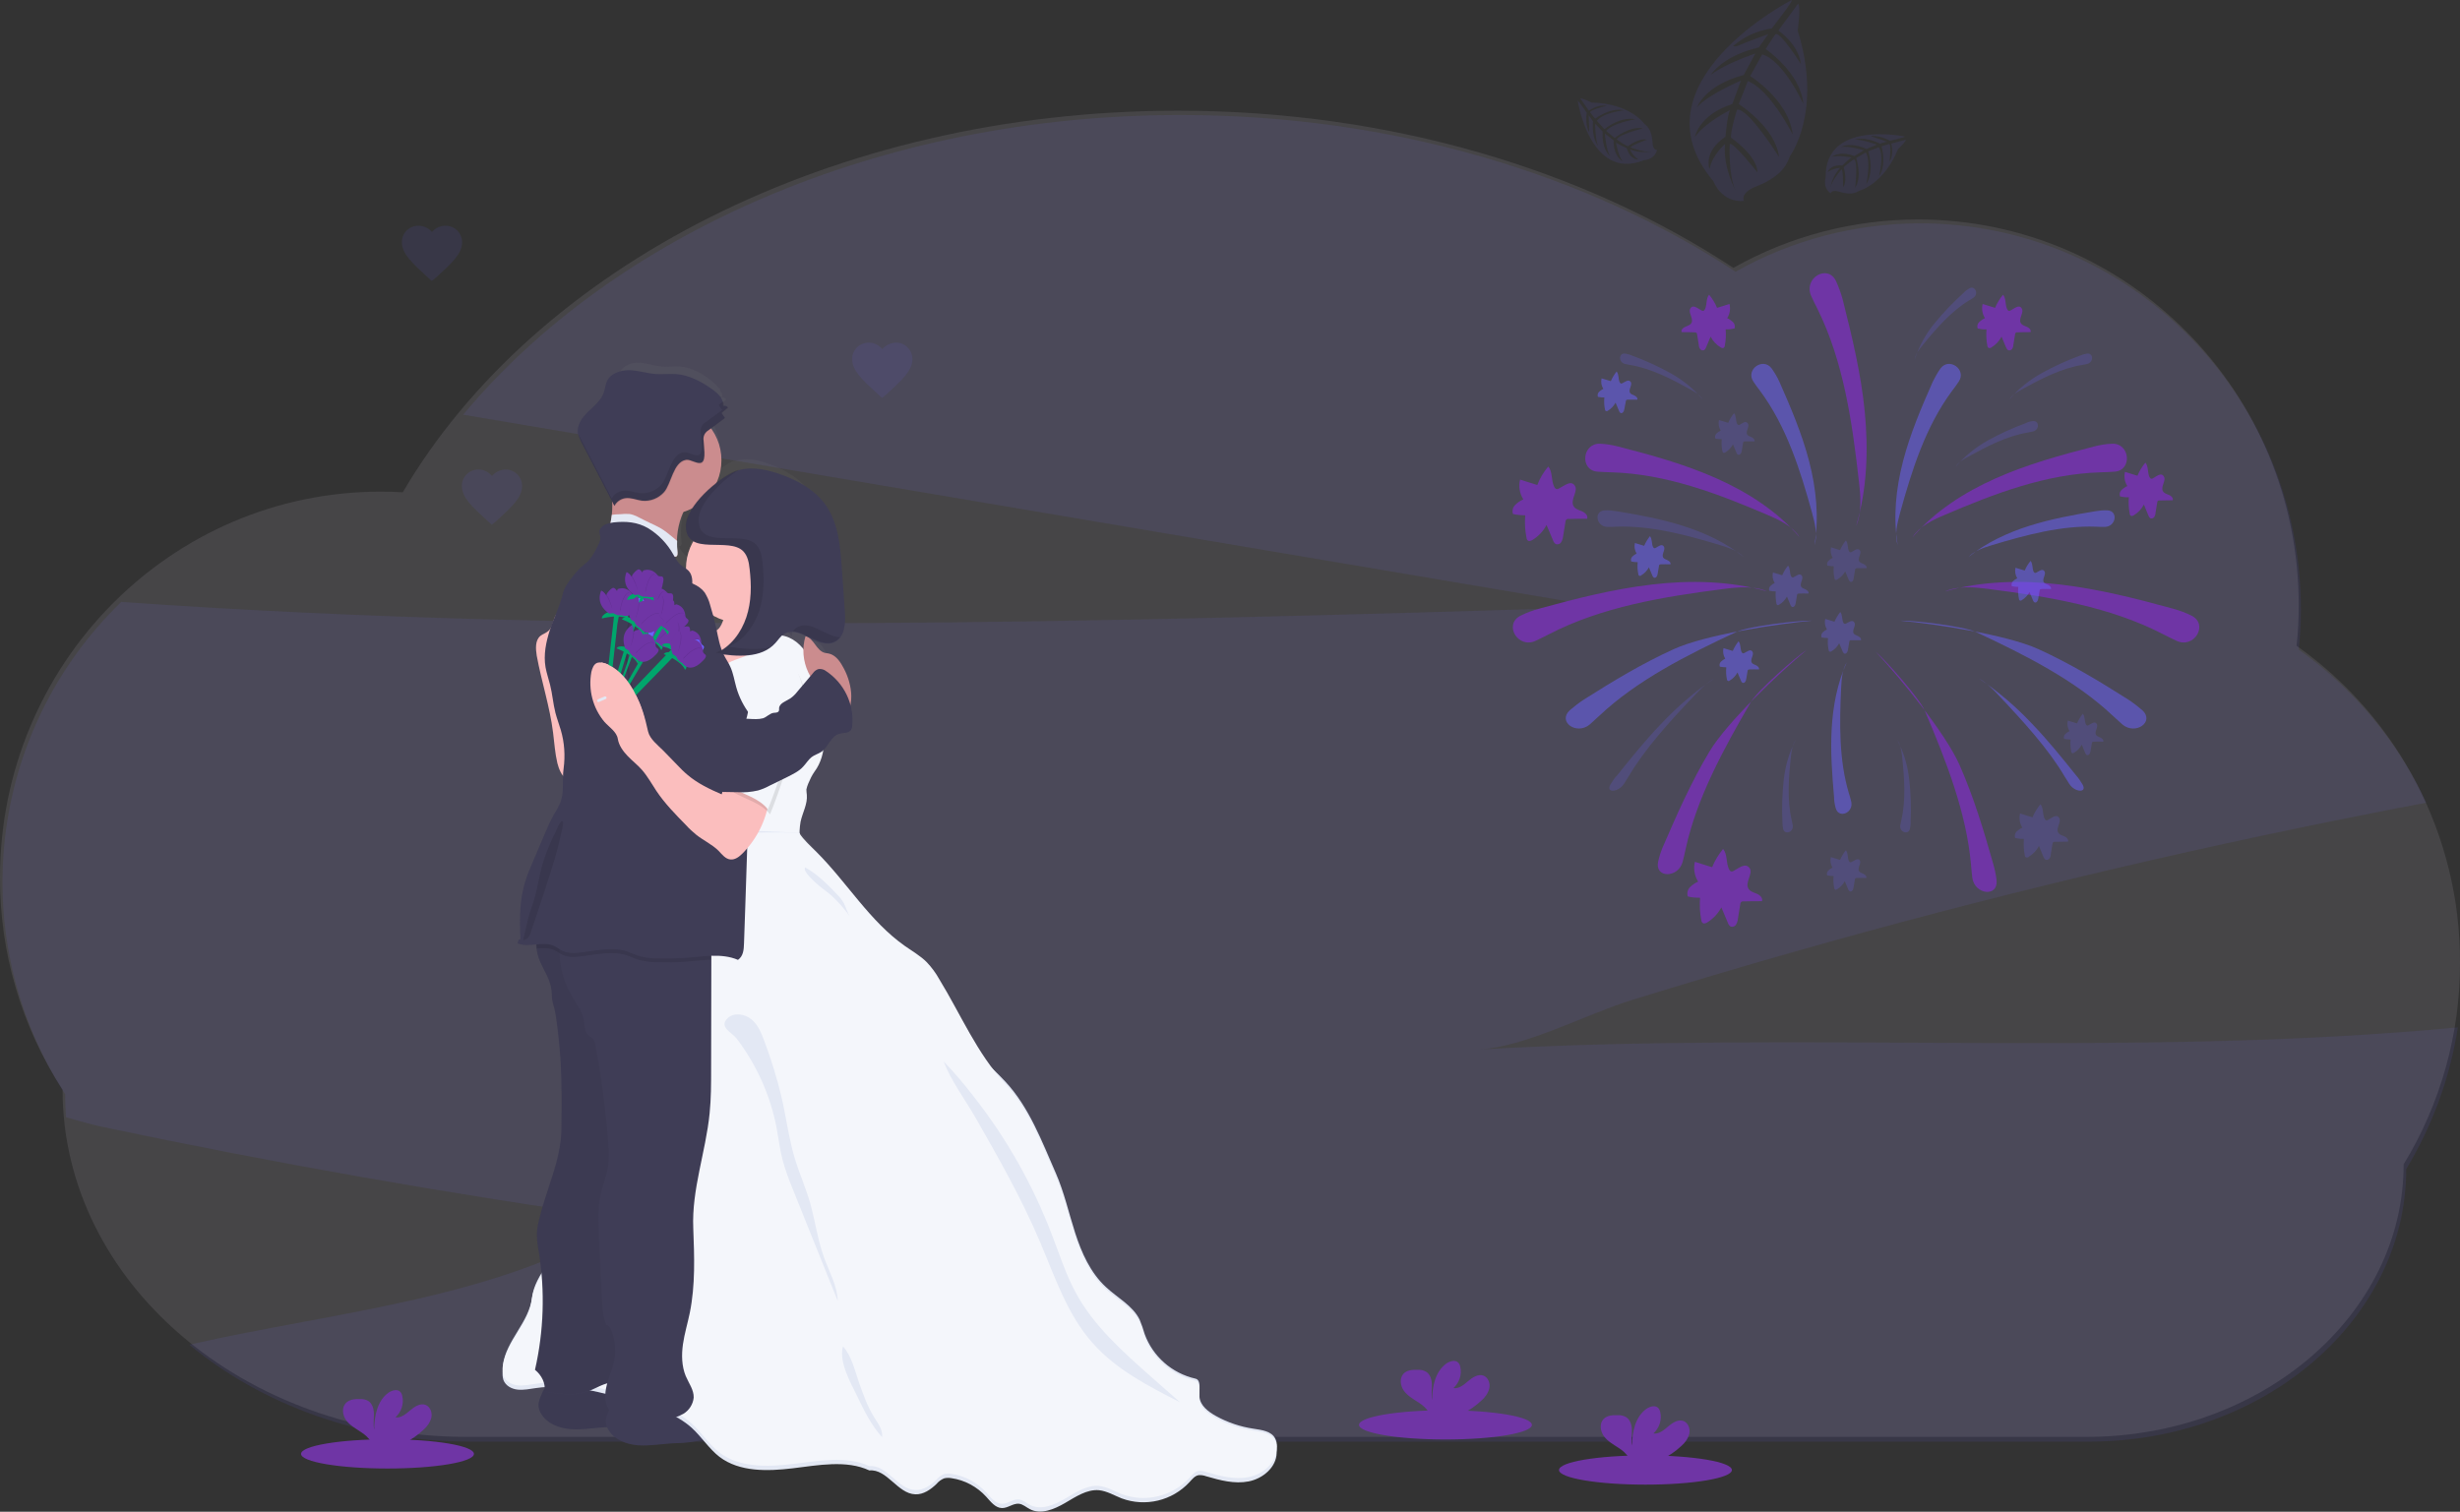 <?xml version="1.0" encoding="utf-8"?>
<!-- Generator: Adobe Illustrator 25.0.0, SVG Export Plug-In . SVG Version: 6.00 Build 0)  -->
<svg version="1.1" id="_x34_0d64b11-b73c-480c-a7d0-f1c9d01d0b28"
	 xmlns="http://www.w3.org/2000/svg" xmlns:xlink="http://www.w3.org/1999/xlink" x="0px" y="0px" viewBox="0 0 1144 703.2"
	 style="enable-background:new 0 0 1144 703.2;" xml:space="preserve">
<rect x="0" y="0" width="1144" height="703.2" fill="#333333" stroke="none"/>
<style type="text/css">
	.st0{opacity:0.1;fill:#6C63FF;enable-background:new    ;}
	.st1{opacity:0.1;fill:#F1E6FF;enable-background:new    ;}
	.st2{fill:#6F35A5;}
	.st3{fill:url(#SVGID_1_);}
	.st4{fill:#3F3D56;}
	.st5{opacity:5.000000e-02;enable-background:new    ;}
	.st6{fill:#FBBEBE;}
	.st7{fill:#CB8C8E;}
	.st8{fill:#F4F6FB;}
	.st9{fill:#E3E8F4;}
	.st10{opacity:0.1;enable-background:new    ;}
	.st11{opacity:0.1;}
	.st12{fill:#00A66C;}
	.st13{fill:#6C63FF;}
	.st14{fill:#5F3839;}
	.st15{opacity:0.5;fill:#6C63FF;enable-background:new    ;}
	.st16{opacity:0.2;fill:#6C63FF;enable-background:new    ;}
	.st17{opacity:0.3;fill:#6C63FF;enable-background:new    ;}
</style>
<path class="st0" d="M687.7,488.2c22.1-1.3,49.5-16.3,70.8-22.9c25.2-7.8,50.6-15.4,76-22.6c88.5-25.2,178-46.6,268.4-64.4
	c8.4-1.7,16.9-3.3,25.4-4.9c-13.2-28.5-33.6-53-59.3-71.2c0.7-6.2,1-12.5,1-18.8c0-99.1-79.2-179.5-177-179.5
	c-30.1,0-59.7,7.7-85.9,22.5C738,81,647.7,53.5,548.9,53.5c-140.4,0-263.7,55.6-333.5,139.4l328.3,55.5l201.3,34
	c-229.5,6.9-459.8,13.7-688.6-2.4c-62.3,60.3-73.2,156.2-26.1,229l0,0c0,3.6,0.2,7.1,0.4,10.7c5.8,1.7,11.5,3.3,16.5,4.4
	c81.1,17.1,162.7,31.5,244.8,43c-60.5,37.3-134.2,42.6-204,58.4c33.8,27.9,79.7,45.1,130.3,45.1h753.1
	c81.5,0,147.6-56.8,147.6-126.8l0,0c12.2-20.2,20.4-42.6,24-65.9C992.1,492.2,839.3,479.5,687.7,488.2z"/>
<path class="st1" d="M1144,447.8c0.2-58.6-28.2-113.6-76-147.4c0.7-6.2,1-12.5,1-18.8c0-99.1-79.2-179.5-177-179.5
	c-30.1,0-59.7,7.7-85.9,22.5c-69.2-45.5-159.5-73.1-258.3-73.1c-160.8,0-299.1,72.9-360.5,177.5c-3.4-0.2-6.8-0.3-10.3-0.3
	c-97.7,0-177,80.4-177,179.5c-0.1,35,10,69.3,29.1,98.7l0,0c0,89.2,84.2,161.5,188,161.5h753.1c81.5,0,147.6-56.8,147.6-126.8l0,0
	C1135,513.4,1144.1,480.9,1144,447.8z"/>
<path class="st0" d="M833.2,0c0,0-75,38.6-36.4,84.3c0,0,3.6,10,14.2,9.2c0,0-2.1-3.8,6-6.9c2.9-1.1,5.6-2.5,8.1-4.3
	c3.4-2.3,6-5.7,7.3-9.7l0,0c0,0,15.4-20.5,3.6-58.4c0,0,1.6-10.7,0.2-12.5L827,14.2c0,0,9.4,6.3,10.5,15.6c0,0-9.8-15.6-11.9-13.8
	c-0.4,0.4-4.5,6.8-4.5,6.8s16.3,11.1,17.5,25.5c0,0-9.2-20.2-19.1-23l-5.6,10.1c0,0,17.8,10.9,19.8,27.2c0,0-10.3-20.7-20.9-24.9
	l-4.2,10.7c0,0,17.2,11,18.7,24.6c0,0-14.3-22.8-19.5-22c0,0-3.2,10.1-2.8,13.1c0,0,12.1,8.1,12.3,16.1c0,0-11.2-14.2-12.9-13.2
	c0,0-0.8,14.2,2.7,21.6c0,0-5.9-10.6-4.9-21.6c0,0-5.9,5-7.2,11.6c0,0-3.2-7.8,7.4-15c0,0,1-11.1,2.2-12.4c0,0-11.5,5.6-16.4,12.5
	c0,0,1.8-10.3,17.4-15.3l4-10.9c0,0-15.6,6.6-20.4,12.4c0,0,3.5-10.2,21.7-15l5.4-10c0,0-13.9,4.6-20.7,9.9c0,0,5.3-8.8,22.3-12.7
	l4.4-6.2c0,0-10.1,3.6-12.9,4.9s-3.4,0.6-3.4,0.6c5.1-4.4,11.3-7.2,18-8.2C824,13,833.9,0.7,833.2,0z"/>
<path class="st0" d="M733.7,46.9c0,0,5.8,37.7,30.9,27.6c0,0,4.8-0.1,6-4.8c0,0-2,0.4-2.1-3.5c-0.1-1.4-0.3-2.8-0.7-4.1
	c-0.5-1.8-1.6-3.4-3.1-4.5l0,0c0,0-6.6-9.5-24.5-9.9c0,0-4.4-2.2-5.3-1.9l4,5.7c0,0,4.1-3.1,8.2-2.3c0,0-8.1,2-7.6,3.1
	c0.1,0.2,2.3,2.9,2.3,2.9s7.1-5.4,13.4-3.9c0,0-9.9,1.1-12.6,4.9l3.5,3.9c0,0,7.2-6.1,14.5-4.6c0,0-10.4,1.5-13.7,5.4l4,3.3
	c0,0,7.2-5.8,13.2-4.5c0,0-11.8,2.9-12.2,5.2c0,0,3.8,2.8,5.2,3.1c0,0,5.2-4,8.7-3c0,0-7.7,2.8-7.5,3.6c0,0,6,2.4,9.7,1.9
	c-3.4,0.5-6.8,0.2-10-1c0.8,1.9,2.2,3.6,3.9,4.7c0,0-3.8,0.3-5.4-5.3c0,0-4.6-2-5-2.7c0,0,0.8,5.7,3,8.8c0,0-4.2-2.2-4.1-9.7
	l-4.1-3.2c0,0,0.6,7.6,2.4,10.5c0,0-3.9-2.9-3.4-11.4l-3.5-3.7c0,0,0,6.6,1.3,10.3c0,0-3-3.5-2.3-11.4l-2-2.8c0,0,0.1,4.8,0.2,6.2
	s-0.2,1.5-0.2,1.5c-1.1-2.8-1.4-5.9-0.9-8.9C738,52.7,734.1,46.7,733.7,46.9z"/>
<path class="st0" d="M885.8,63.5c0,0-37.3-7.9-36.8,19.1c0,0-1.6,4.5,2.3,7.3c0,0,0.4-1.9,4.1-0.7c1.3,0.4,2.7,0.7,4,0.8
	c1.9,0.2,3.7-0.3,5.3-1.3l0,0c0,0,11.2-2.8,18-19.4c0,0,3.6-3.3,3.6-4.3l-6.8,1.8c0,0,1.5,4.9-0.8,8.4c0,0,1-8.2-0.2-8.2
	c-0.3,0-3.5,1.1-3.5,1.1s2.5,8.5-1.2,13.9c0,0,2.6-9.7-0.1-13.5l-4.9,1.9c0,0,3.1,8.9-0.9,15.2c0,0,2.3-10.2-0.2-14.7l-4.5,2.6
	c0,0,2.9,8.7-0.5,13.9c0,0,1.5-12.1-0.5-13.3c0,0-4,2.6-4.8,3.8c0,0,1.9,6.3-0.3,9.2c0,0,0.1-8.2-0.7-8.3c0,0-4.3,4.8-5.2,8.3
	c0.7-3.3,2.2-6.4,4.5-9c-2.1,0.1-4.1,0.8-5.8,2c0,0,1.1-3.7,6.9-3.1c0,0,3.5-3.6,4.3-3.7c0,0-5.6-1.3-9.3-0.3c0,0,3.6-3.1,10.5-0.4
	l4.5-2.7c0,0-7.3-2.2-10.7-1.5c0,0,4.1-2.6,11.9,0.9l4.8-2c0,0-6.2-2.3-10.1-2.4c0,0,4.3-1.6,11.5,1.9l3.3-0.9c0,0-4.5-1.6-5.9-2
	s-1.4-0.7-1.4-0.7c3,0,6,0.8,8.7,2.3C878.9,65.4,885.9,64,885.8,63.5z"/>
<ellipse class="st2" cx="672.2" cy="662.8" rx="40.2" ry="6.8"/>
<path class="st2" d="M688.8,651.6c1.8-1.5,3.2-3.5,3.8-5.8c0.5-2.3-0.5-5-2.7-5.9c-2.5-0.9-5.1,0.8-7.1,2.5s-4.3,3.7-6.9,3.3
	c2.7-2.5,4-6.2,3.2-9.8c-0.1-0.7-0.4-1.4-0.9-2c-1.4-1.5-3.8-0.8-5.5,0.3c-5.2,3.7-6.7,10.7-6.7,17.1c-0.5-2.3-0.1-4.7-0.1-7
	s-0.7-5-2.7-6.2c-1.2-0.7-2.6-1-4-0.9c-2.3-0.1-4.9,0.1-6.5,1.8c-2,2.1-1.5,5.7,0.2,8s4.3,3.8,6.8,5.4c1.9,1.2,3.6,2.7,4.8,4.6
	c0.1,0.3,0.3,0.5,0.4,0.8h14.7C683.1,656.2,686.1,654.1,688.8,651.6z"/>
<ellipse class="st2" cx="765.2" cy="683.8" rx="40.2" ry="6.8"/>
<path class="st2" d="M781.8,672.7c1.8-1.5,3.2-3.5,3.8-5.8c0.5-2.3-0.5-5-2.7-5.9c-2.5-0.9-5.1,0.8-7.1,2.5s-4.3,3.7-6.9,3.3
	c2.7-2.5,4-6.2,3.2-9.8c-0.1-0.7-0.4-1.4-0.9-2c-1.4-1.5-3.8-0.8-5.5,0.3c-5.2,3.7-6.7,10.7-6.7,17.1c-0.5-2.3-0.1-4.7-0.1-7
	s-0.7-5-2.7-6.2c-1.2-0.7-2.6-1-4-0.9c-2.3-0.1-4.9,0.1-6.5,1.8c-2,2.1-1.5,5.7,0.2,8s4.3,3.8,6.8,5.4c1.9,1.2,3.6,2.7,4.8,4.6
	c0.1,0.3,0.3,0.5,0.4,0.8h14.7C776.1,677.3,779.1,675.2,781.8,672.7z"/>
<ellipse class="st2" cx="180.2" cy="676.3" rx="40.2" ry="6.8"/>
<path class="st2" d="M196.8,665.2c1.8-1.5,3.2-3.5,3.8-5.8c0.5-2.3-0.5-5-2.7-5.9c-2.5-0.9-5.1,0.8-7.1,2.5s-4.3,3.7-6.9,3.3
	c2.7-2.5,4-6.2,3.2-9.8c-0.1-0.7-0.4-1.4-0.9-2c-1.4-1.5-3.8-0.8-5.5,0.3c-5.2,3.7-6.6,10.7-6.7,17.1c-0.5-2.3-0.1-4.7-0.1-7
	s-0.7-5-2.6-6.2c-1.2-0.7-2.6-1-4-0.9c-2.3-0.1-4.9,0.2-6.5,1.9c-2,2.1-1.5,5.7,0.2,8s4.4,3.8,6.8,5.4c1.9,1.2,3.6,2.7,4.8,4.6
	c0.1,0.3,0.3,0.5,0.4,0.8h14.7C191.1,669.8,194.1,667.7,196.8,665.2z"/>
<linearGradient id="SVGID_1_" gradientUnits="userSpaceOnUse" x1="431.721" y1="-83.013" x2="431.721" y2="438.84" gradientTransform="matrix(1 0 0 -1 -28 607.62)">
	<stop  offset="0" style="stop-color:#808080;stop-opacity:0.25"/>
	<stop  offset="0.54" style="stop-color:#808080;stop-opacity:0.12"/>
	<stop  offset="1" style="stop-color:#808080;stop-opacity:0.1"/>
</linearGradient>
<path class="st3" d="M561.9,661c0-0.1,0-0.2,0-0.3c0.1-1.3-0.2-2.5-0.7-3.7c-1.6-3.3-5.5-3.8-8.8-4.4c-5.5-0.9-10.7-2.9-15.4-5.8
	c-3.1-1.9-6.3-4.7-6.7-8.7c0-0.8,0.1-1.6,0-2.4c0-0.5,0-1.1,0-1.6c0-2.1-0.1-4-1.7-4.4c-9.4-2.3-17.5-10.3-20.7-20.4
	c-0.7-2.2-1.2-4.4-2.1-6.5c-2.8-6.6-9.1-10.1-13.9-15.1c-6.3-6.5-9.9-15.6-12.5-24.7s-4.5-18.5-7.9-27.3
	c-5.8-14.6-10.9-30.2-20.7-41.9c-1.5-1.8-3.1-3.6-4.8-5.4c-8.7-12.7-14.6-27.6-22.1-41.3c-1.4-2.8-3.2-5.4-5.2-7.8
	c-2.6-2.9-5.8-4.9-8.8-7.3c-14.5-11.3-23.7-29-36.1-42.9c-2.2-2.4-5.5-5.9-7.1-8.8c0-1.7,0.1-3.4,0.4-5.1c0.8-4.1,3-8.1,2.6-12.3
	c-0.1-0.8-0.2-1.7-0.2-2.5c0.1-1,0.4-1.9,0.8-2.8c0.6-1.9,1.5-3.7,2.5-5.5c1.8-2.8,3-5.9,3.5-9.2c2.5-2.4,3.6-6.7,6.7-7.8
	c1.7-0.6,4-0.2,5-1.9c0.3-0.6,0.4-1.2,0.5-1.9c0.3-3.4,0-6.8-0.9-10.1c0.3-1.7,0.3-3.5,0.2-5.2c-0.3-4.4-1.6-8.6-3.6-12.4
	c-1.3-2.4-3-4.8-5.5-5.4c-0.5-0.1-1.1-0.1-1.6-0.3c-3.2-0.9-4.3-5.8-7.1-7.4c3.7,2,7.5,4.3,10.9,2.6c4.4-2.1,4.7-8.8,4.4-14.1
	l-1.2-19.6c-0.6-10-1.4-20.6-6.5-28.9c-4.6-7.4-12.2-11.9-20-14.7c-5.2-1.9-11-3.1-16.2-1.2c0.3-0.2,0.6-0.4,0.9-0.6
	c-0.6,0.2-1.3,0.4-1.9,0.7c-2.7,1.4-5.3,3.1-7.5,5.2c1.3-3.2,1.9-6.6,1.9-10c0-5.1-1.4-10.1-4.2-14.5l5.9-4.9l-1.4-2.2l2.6-2.5
	c-0.3-0.5-0.9-0.9-1.5-0.9c-0.1,0-0.2,0-0.4,0c0.1-0.7,0-1.5-0.2-2.2l-0.2,0.2c-0.2-0.6-0.4-1.2-0.7-1.7h0.2
	c-0.1-0.2-0.3-0.4-0.4-0.6c0,0.1,0,0.2,0,0.3c-0.8-1.2-1.9-2.3-3.1-3.3c-4.5-3.7-9.6-6.7-15.2-7.1c-2.7-0.2-5.4,0.2-8.1,0
	c-3.6-0.2-7.2-1.6-10.8-1.8s-7.8,1.3-9.3,5c-0.6,1.6-0.7,3.4-1.2,5c-1.1,3.7-4,6.2-6.5,9s-4.8,6.4-4.1,10.2c0.3,1.2,0.7,2.4,1.3,3.5
	l12.7,27.4c0.1,2,0,4-0.2,6c-0.1,0.9-0.2,1.7-0.3,2.6c-0.1,0.4-0.1,0.8-0.2,1.1c-1.5,0.3-2.9,1-3.8,2.2c-0.4,0.5-0.6,1-0.7,1.6
	c0.1,0.9,0.2,1.8,0.5,2.7c0,1.2-0.3,2.3-0.8,3.4c-1.3,3-2.6,6-4.8,8.2c-0.9,0.9-1.9,1.7-2.8,2.6c-1,1.1-1.9,2.2-2.8,3.5
	c-1.9,2.6-3.8,5.3-4.4,8.6c-1.1,5.3-3.4,10.3-5,15.5c-0.2,0.4-0.5,0.8-0.9,1.1c-1,0.9-2.3,1.3-3.3,2.3c-2.2,2.1-2,5.9-1.5,9
	c1.9,11.8,5.3,23.2,6.7,35.1c0.5,4.7,0.8,9.4,1.8,14c0.4,2,1.1,3.8,2.1,5.6c-0.1,4.5,0.3,9-1.3,13.1c-0.7,1.9-1.8,3.6-2.7,5.3
	c-1.2,2.6-2.4,5.2-3.3,7.9l-5.4,14.3c-1,2.7-2.1,5.4-2.8,8.3c-2.2,8.2-2.3,17-1.9,25.6c0,0.3,0,0.5-0.2,0.8
	c-0.2,0.2-0.5,0.1-0.5-0.1c-0.1,0.5-0.4,1.3-0.4,1.8c2.4,1.2,5.1,0.8,7.8,0.5c0,0.3,0,0.5,0,0.8c0,0.1,0,0.1,0,0.2
	c0,0.8,0.1,1.6,0.2,2.4c0,0,0,0,0,0.1c0.1,0.4,0.2,0.8,0.2,1.2c0,0.1,0,0.2,0.1,0.3c0.1,0.4,0.2,0.7,0.3,1.1
	c0.1,0.2,0.1,0.4,0.2,0.5s0.1,0.4,0.2,0.7s0.1,0.3,0.1,0.4c0.7,1.7,1.5,3.4,2.2,5.1c1.3,2.6,2.1,5.4,2.5,8.3c0.1,0.7,0.1,1.3,0.1,2
	v0.7c0,0.7,0.1,1.4,0.2,2.1c0.2,1.1,0.5,2.2,0.8,3.3c0.2,0.7,0.3,1.3,0.4,2s0.2,1.5,0.3,2.3c0.8,5.7,1.3,11.3,1.7,17
	c0.1,1.4,0.2,2.8,0.2,4.1c0.5,10,0.4,20,0.2,30.1c-0.1,3.3-0.4,6.6-1,9.8c-1.7,9.5-5.1,18.7-7.4,28.1c-0.2,1-0.5,2-0.7,3
	c-0.5,2.1-0.8,4.3-1,6.5c0,2.9,0.2,5.8,0.8,8.6c0.5,3.5,0.9,6.9,1.1,10.4c-1.8,3.3-3,6.8-3.5,10.5c-1.2,11.1-10.6,19.5-11.9,30.6
	c-0.1,0.7-0.1,1.4-0.1,2.1c0,0.5,0,0.9,0,1.4c-0.1,1.2,0,2.4,0.3,3.5c1,2.4,3.2,4.1,5.8,4.4c2.5,0.3,4.9-0.3,7.3-0.7
	c1.1-0.2,2.2-0.3,3.3-0.4c0,0.4,0,0.8,0,1.1c-0.5,0.9-1,1.9-1.3,2.9c-0.6,1.2-1,2.5-1.1,3.8c0,1.6,0.3,3.1,1.1,4.4
	c2.5,4.5,7.4,6.6,12.1,7s9.4-0.6,14.1-0.9h0.8c0.2,0.4,0.4,0.9,0.6,1.3c2.5,4.5,7.4,6.6,12.1,7s9.4-0.6,14.1-0.9
	c1.4-0.1,2.8-0.1,4.2-0.2c2.9-0.2,5.7-0.7,8.5-1.5c2,2.8,4.3,5.4,6.8,7.8c8.2,7,19.6,6.6,29.9,5.2s21.9-3.9,31.3,1
	c7.2-0.8,11.5,10.6,18.7,10.9c3.3,0.1,6.3-2.2,8.7-4.8c0.8-1.1,1.9-1.9,3.1-2.5c1-0.3,2.1-0.3,3.1-0.1c5.6,1,10.6,4.1,14.1,8.5
	c1.8,2.3,3.7,5.2,6.4,5.2c2.5,0,4.6-2.3,7-2c1.6,0.2,3,1.6,4.4,2.5c4.5,2.7,10,0.2,14.3-2.7s8.9-6.5,13.9-5.9
	c3.3,0.3,6.2,2.4,9.2,3.7c9.4,4.1,20.9,1,27.7-7.4c1.1-1.3,2.2-2.9,3.8-3.2c1.1-0.1,2.1,0,3.1,0.5c5.7,1.9,11.6,3.6,17.4,2.3
	s11.3-6.5,11.4-13.1c0-0.4,0-0.8,0-1.2c0-0.2,0-0.5,0-0.8C561.9,661.5,561.9,661.2,561.9,661z M334.9,285.3c-0.4,1.1-1.1,2-2,2.6
	c-0.1-0.4-0.2-0.9-0.2-1.3c-0.4-1.9-0.8-3.7-1.2-5.5c1.3,0.9,2.8,1.6,4.2,2.1C335.4,283.9,335.2,284.6,334.9,285.3L334.9,285.3z
	 M320.3,240.1c0,0.1,0,0.1,0,0.2c0,3.5,1.2,5.5,3,6.7c-2,3.9-3,8.1-3,12.5c-0.7-0.5-1.4-1-2-1.6c-1.1-1.1-2-2.4-2.6-3.9
	c0.3,0,0.6,0,0.8-0.1c0.5-0.4,0.5-1.2,0.4-1.8c-0.7-6.3,0.2-12.6,2.5-18.5c1.2-0.4,2.3-0.9,3.4-1.5c-1.5,2.4-2.3,5.2-2.5,8
	C320.3,240,320.2,240.1,320.3,240.1L320.3,240.1z M369.2,290.3c-0.5,1.9-0.8,3.9-0.9,5.9c-1.8-2.8-4.5-4.9-7.6-6
	c-0.4-0.1-0.7-0.2-1.1-0.3c0.2-0.2,0.5-0.4,0.8-0.6c2.9-2,6.1-0.6,9.4,1.1C369.6,290.4,369.4,290.4,369.2,290.3L369.2,290.3z"/>
<path class="st4" d="M250.4,653.2c0,1.6,0.4,3.2,1.3,4.5c2.8,4.6,8.4,6.7,13.7,7.1s10.7-0.6,16-0.9c1.6-0.1,3.2-0.1,4.8-0.2
	c8.3-0.5,16.2-3.4,24-6.3c1.3-0.5,2.8-1.2,2.8-2.6c-0.1-0.9-0.5-1.8-1.3-2.4c-1-0.9-2.2-1.6-3.4-2.2c-4.3-1.9-9.5-1.4-13.7-3.8
	c-0.9-0.5-1.7-1.2-2.7-1.6c-1.1-0.4-2.3-0.7-3.5-0.8c-5.2-0.6-10.4-0.4-15.5,0.5c-3.9,0.7-7.7,1.9-11.7,2.1c-1.5,0.1-3,0-4.5-0.3
	c-1-0.2-2.3-1.1-3.2-0.5s-1.5,2.5-1.9,3.4C251,650.5,250.6,651.9,250.4,653.2z"/>
<path class="st5" d="M250.4,653.2c0,1.6,0.4,3.2,1.3,4.5c2.8,4.6,8.4,6.7,13.7,7.1s10.7-0.6,16-0.9c1.6-0.1,3.2-0.1,4.8-0.2
	c8.3-0.5,16.2-3.4,24-6.3c1.3-0.5,2.8-1.2,2.8-2.6c-0.1-0.9-0.5-1.8-1.3-2.4c-1-0.9-2.2-1.6-3.4-2.2c-4.3-1.9-9.5-1.4-13.7-3.8
	c-0.9-0.5-1.7-1.2-2.7-1.6c-1.1-0.4-2.3-0.7-3.5-0.8c-5.2-0.6-10.4-0.4-15.5,0.5c-3.9,0.7-7.7,1.9-11.7,2.1c-1.5,0.1-3,0-4.5-0.3
	c-1-0.2-2.3-1.1-3.2-0.5s-1.5,2.5-1.9,3.4C251,650.5,250.6,651.9,250.4,653.2z"/>
<path class="st4" d="M281.7,660.7c0,1.6,0.4,3.2,1.3,4.5c2.8,4.6,8.4,6.7,13.7,7.1s10.7-0.6,16-0.9c1.6-0.1,3.2-0.1,4.8-0.2
	c8.3-0.5,16.2-3.4,24-6.3c1.3-0.5,2.8-1.2,2.8-2.6c-0.1-0.9-0.6-1.8-1.3-2.3c-1-0.9-2.2-1.6-3.4-2.2c-4.3-1.9-9.5-1.4-13.7-3.8
	c-0.9-0.5-1.7-1.2-2.7-1.6c-1.1-0.4-2.3-0.7-3.5-0.8c-5.2-0.6-10.4-0.4-15.5,0.5c-3.9,0.7-7.7,1.9-11.7,2.1c-1.5,0.1-3,0-4.5-0.3
	c-1-0.2-2.3-1.1-3.2-0.5s-1.5,2.5-1.9,3.4C282.3,658,281.9,659.4,281.7,660.7z"/>
<path class="st6" d="M265.4,286.4c-0.4-1-1-1.9-1.9-2.5c-2.1-1.2-4.6,1-5.5,3.2s-1.2,4.8-3,6.4c-1.1,1-2.6,1.4-3.7,2.3
	c-2.5,2.1-2.2,6-1.7,9.2c2.2,12,6.1,23.7,7.6,35.8c0.6,4.8,0.9,9.6,2,14.2c0.7,2.7,1.8,5.5,4,7.3s5.7,2.2,7.8,0.3
	c-3.7-10.1-5.6-20.8-5.5-31.5c0.1-7,1-14,1.2-21.1c0.2-6.2-0.1-12.4-0.4-18.5c0-1.6-0.3-3.2-0.9-4.6c-0.7-1.5-2.1-2.4-3.8-2.4"/>
<circle class="st7" cx="310.3" cy="214.1" r="25.2"/>
<circle class="st6" cx="344.2" cy="264.5" r="25.2"/>
<path class="st6" d="M354.6,289c0.2,2,1,4.3,2.9,4.8c0.9,0.1,1.8,0.2,2.7,0.1c1.4,0.3,2.7,1.2,3.3,2.5c0.6,1.3,0.8,2.8,0.7,4.2
	c-0.2,2.2-0.9,4.3-2.1,6.2c-2.3,3.2-5.5,5.6-9.3,6.8c-3.7,1.1-7.6,1.9-11.5,2.1c-1.7,0.3-3.5,0.2-5.2-0.2c-1.1-0.3-2.1-0.9-3-1.5
	c-2.8-1.9-5.3-4.3-7.4-7.1c-1.5-1.9-2.6-4.1-3.2-6.5c-0.6-2.4-0.2-4.9,0.9-7c0.4-0.7,1-1.3,1.7-1.6c2.1-0.8,4.1,1.9,6.4,1.9
	c1.8,0,3.2-1.5,4-3.2s1.2-3.5,2.4-4.8c1.4-1.6,3.5-2.3,5.5-2.9c3.3-0.9,7.7-2.2,11.2-1.8c1.9,0.2,0.7,1.3,0.2,2.7
	C354.4,285.6,354.3,287.3,354.6,289z"/>
<path class="st8" d="M330.8,315.4c3.1-1.4,4.8-4.7,7.5-6.7c2.3-1.6,5.2-2.2,7.8-3.3c2.7-1.1,5.1-2.6,7.2-4.6c1.9-1.8,3.6-4,6-4.9
	c1.8-0.6,3.8-0.6,5.7,0c5.2,1.4,9.2,5.8,11.5,10.6s3.2,10.2,4.1,15.6l1.3,8c1,4.9,1.4,9.9,1.4,14.8c-0.2,5-1.5,10-4.5,14
	c-1.2,1.7-2.1,3.6-2.9,5.5c-0.4,0.9-0.7,1.9-0.9,2.8c0,0.8,0.1,1.7,0.2,2.5c0.4,4.3-2,8.3-2.9,12.5c-0.5,2.8-0.6,5.7-0.4,8.6
	c0,0.4,0.1,0.7,0.2,1.1c0.2,0.3,0.5,0.5,0.9,0.7c0.7,0.4,1.3,0.7,2,1c-5.5,1.2-11.2,1.8-16.8,1.8c-9.9-0.2-19.6-3-29.4-4.1
	c-0.4-4.5,0.9-8.9,1.1-13.4c0.1-3-0.1-5.9-0.5-8.8c-0.8-8-0.7-16,0.2-24c0.3-2.8,0.8-5.6,0.9-8.4c0.1-3.3-0.1-6.7,0.1-10
	c0.2-3.2,1-6.3,1.1-9.5C331.7,316.5,331.4,315.7,330.8,315.4z"/>
<path class="st9" d="M341.9,386.4c10.4,0.1,19.5,0.4,29.8,1.1c1.8,3-2.5,11.1-0.1,13.6c14.2,14.2,17.3,33.3,33.8,44.8
	c3.4,2.4,13,4.3,16,7.2c2.4,2.3-1.2,0.7,0.5,3.5c10,16.3,32.5,32.4,45.6,46.5c11.1,11.9,17,27.8,23.5,42.6c3.9,8.9,6,18.5,9,27.8
	s7.1,18.5,14.2,25.1c5.4,5.1,12.6,8.7,15.8,15.3c0.9,2.2,1.7,4.4,2.3,6.6c3.8,10.5,12.7,18.3,23.6,20.8c2.9,0.6,1.6,5.5,1.9,8.5
	c0.4,4.1,4.1,6.9,7.7,8.9c5.4,3,11.4,5,17.5,5.9c3.8,0.6,8.2,1.1,10,4.5c0.6,1.2,0.9,2.5,0.8,3.8c-0.1,6.7-6.4,12-13,13.3
	s-13.3-0.5-19.8-2.4c-1.1-0.4-2.3-0.6-3.5-0.5c-1.8,0.3-3,1.9-4.3,3.3c-8,8.6-20.4,11.6-31.5,7.5c-3.5-1.4-6.8-3.4-10.5-3.8
	c-5.7-0.5-10.9,3.1-15.9,6s-11.2,5.5-16.3,2.8c-1.7-0.9-3.2-2.3-5-2.5c-2.8-0.3-5.2,2.1-8,2c-3.1-0.1-5.2-3-7.3-5.3
	c-4.2-4.6-9.9-7.7-16.1-8.6c-1.2-0.2-2.4-0.2-3.5,0.1c-1.4,0.6-2.6,1.5-3.5,2.6c-2.7,2.6-6.1,5-9.9,4.8
	c-8.2-0.3-13.1-11.9-21.3-11.1c-10.7-5-23.9-2.4-35.6-1s-24.7,1.8-34.1-5.3c-4.9-3.8-8.3-9.3-12.9-13.5c-7.3-6.6-17.1-9.5-26.6-12.2
	c-15-4.3-30.6-8.6-46-6.3c-2.8,0.4-5.6,1-8.4,0.7s-5.6-1.8-6.6-4.5c-0.4-1.3-0.5-2.8-0.3-4.2c1.5-11.3,12.2-19.8,13.5-31.2
	c0.7-5.6,3.7-10.5,6.9-15.2c2.7-4.2,5.2-8.5,7.5-12.9c5.3-10,10.7-20,14.7-30.6c4.2-11.1,6.9-22.7,9.6-34.3
	c2.6-11.2,3.8-22.6,5.7-33.9c1.4-8.2,3.5-16.3,5.6-24.4c6.3-23.8,12.6-47.8,23-70.2C327.6,384.2,335,386.4,341.9,386.4z"/>
<path class="st9" d="M341.9,389.4c10.4,0.1,19.5-0.6,29.8,0.1c1.8,3,5.7,6.5,8.1,8.9c14.2,14.2,24.7,32.2,41.1,43.7
	c3.4,2.4,7.1,4.5,10,7.4c2.3,2.4,4.3,5.1,5.9,8c10,16.3,17.5,34.5,30.6,48.5c11.1,11.9,17,27.8,23.5,42.6c3.9,8.9,6,18.5,9,27.8
	s7.1,18.5,14.2,25.1c5.4,5.1,12.6,8.7,15.8,15.3c0.9,2.2,1.7,4.4,2.3,6.6c3.8,10.5,12.7,18.3,23.6,20.8c2.9,0.6,1.6,5.5,1.9,8.5
	c0.4,4.1,4.1,6.9,7.7,8.9c5.4,3,11.4,5,17.5,5.9c3.8,0.6,8.2,1.1,10,4.5c0.6,1.2,0.9,2.5,0.8,3.8c-0.1,6.7-6.4,12-13,13.3
	s-13.3-0.5-19.8-2.4c-1.1-0.4-2.3-0.6-3.5-0.5c-1.8,0.3-3,1.9-4.3,3.3c-8,8.6-20.4,11.6-31.5,7.5c-3.5-1.4-6.8-3.4-10.5-3.8
	c-5.7-0.5-10.9,3.1-15.9,6s-11.2,5.5-16.3,2.8c-1.7-0.9-3.2-2.3-5-2.5c-2.8-0.3-5.2,2.1-8,2c-3.1-0.1-5.2-3-7.3-5.3
	c-4.2-4.6-9.9-7.7-16.1-8.6c-1.2-0.2-2.4-0.2-3.5,0.1c-1.4,0.6-2.6,1.5-3.5,2.6c-2.7,2.6-6.1,5-9.9,4.8
	c-8.2-0.3-13.1-11.9-21.3-11.1c-10.7-5-23.9-2.4-35.6-1s-24.7,1.8-34.1-5.3c-4.9-3.8-8.3-9.3-12.9-13.5c-7.3-6.6-17.1-9.5-26.6-12.2
	c-15-4.3-30.6-8.6-46-6.3c-2.8,0.4-5.6,1-8.4,0.7s-5.6-1.8-6.6-4.5c-0.4-1.3-0.5-2.8-0.3-4.2c1.5-11.3,12.2-19.8,13.5-31.2
	c0.7-5.6,3.7-10.5,6.9-15.2c2.7-4.2,5.2-8.5,7.5-12.9c5.3-10,10.7-20,14.7-30.6c4.2-11.1,6.9-22.7,9.6-34.3
	c2.6-11.2,3.8-22.6,5.7-33.9c1.4-8.2,3.5-16.3,5.6-24.4c6.3-23.8,12.6-47.8,23-70.2C327.6,387.2,335,389.4,341.9,389.4z"/>
<path class="st8" d="M341.9,387.4c10.4,0.1,19.5-0.6,29.8,0.1c1.8,3,5.7,6.5,8.1,8.9c14.2,14.2,24.7,32.2,41.1,43.7
	c3.4,2.4,7.1,4.5,10,7.4c2.3,2.4,4.3,5.1,5.9,8c10,16.3,17.5,34.5,30.6,48.5c11.1,11.9,17,27.8,23.5,42.6c3.9,8.9,6,18.5,9,27.8
	s7.1,18.5,14.2,25.1c5.4,5.1,12.6,8.7,15.8,15.3c0.9,2.2,1.7,4.4,2.3,6.6c3.8,10.5,12.7,18.3,23.6,20.8c2.9,0.6,1.6,5.5,1.9,8.5
	c0.4,4.1,4.1,6.9,7.7,8.9c5.4,3,11.4,5,17.5,5.9c3.8,0.6,8.2,1.1,10,4.5c0.6,1.2,0.9,2.5,0.8,3.8c-0.1,6.7-6.4,12-13,13.3
	s-13.3-0.5-19.8-2.4c-1.1-0.4-2.3-0.6-3.5-0.5c-1.8,0.3-3,1.9-4.3,3.3c-8,8.6-20.4,11.6-31.5,7.5c-3.5-1.4-6.8-3.4-10.5-3.8
	c-5.7-0.5-10.9,3.1-15.9,6s-11.2,5.5-16.3,2.8c-1.7-0.9-3.2-2.3-5-2.5c-2.8-0.3-5.2,2.1-8,2c-3.1-0.1-5.2-3-7.3-5.3
	c-4.2-4.6-9.9-7.7-16.1-8.6c-1.2-0.2-2.4-0.2-3.5,0.1c-1.4,0.6-2.6,1.5-3.5,2.6c-2.7,2.6-6.1,5-9.9,4.8
	c-8.2-0.3-13.1-11.9-21.3-11.1c-10.7-5-23.9-2.4-35.6-1s-24.7,1.8-34.1-5.3c-4.9-3.8-8.3-9.3-12.9-13.5c-7.3-6.6-17.1-9.5-26.6-12.2
	c-15-4.3-30.6-8.6-46-6.3c-2.8,0.4-5.6,1-8.4,0.7s-5.6-1.8-6.6-4.5c-0.4-1.3-0.5-2.8-0.3-4.2c1.5-11.3,12.2-19.8,13.5-31.2
	c0.7-5.6,3.7-10.5,6.9-15.2c2.7-4.2,5.2-8.5,7.5-12.9c5.3-10,10.7-20,14.7-30.6c4.2-11.1,6.9-22.7,9.6-34.3
	c2.6-11.2,3.8-22.6,5.7-33.9c1.4-8.2,3.5-16.3,5.6-24.4c6.3-23.8,12.6-47.8,23-70.2C327.6,385.2,335,387.4,341.9,387.4z"/>
<path class="st4" d="M251.7,433.3c-3.3,3.6-2.5,9.3-0.6,13.8s4.9,8.7,5.4,13.6c0.2,1.6,0.1,3.3,0.4,4.9c0.2,1.2,0.6,2.3,0.9,3.4
	c0.4,1.4,0.6,2.9,0.8,4.4c1.1,7.1,1.8,14.3,2.2,21.5c0.5,10.2,0.4,20.4,0.3,30.6c-0.2,14.3-7,27.6-10.3,41.5c-0.6,2.1-1,4.3-1.1,6.6
	c0,3,0.3,5.9,0.9,8.8c2.9,18.2,2.3,36.8-1.8,54.8c3,2.4,5.1,6.3,4.4,10.1c6.5,1.1,13.2,2.2,19.4,0.2c3.8-1.2,7.1-3.6,11-4.3
	c3-0.5,6.5-0.3,8.6-2.5c0.9-1,1.5-2.2,1.8-3.5c7.3-21.3,5.3-44.5,4.9-67c-0.2-12.1,0-24.2-0.5-36.3c-0.9-21.6-4.3-42.9-10.1-63.7
	c-2.8-10-5.5-20-11-28.9c-1.1-2.1-2.7-3.8-4.6-5.2c-2.1-1.3-4.6-1.6-7.1-1.9C260.5,433.6,256.8,433.9,251.7,433.3z"/>
<path class="st5" d="M293.9,637.1c-0.4,1.3-1,2.5-1.8,3.5c-2.1,2.2-5.6,1.9-8.6,2.5c-0.4,0.1-0.8,0.2-1.1,0.3
	c-3.4,0.9-6.5,2.9-9.9,4c-6.2,2-13,0.9-19.4-0.2c0.7-3.7-1.4-7.7-4.4-10.1c4.1-18,4.7-36.6,1.8-54.8c-0.6-2.9-0.9-5.8-0.9-8.8
	c0.2-2.2,0.6-4.4,1.1-6.6c3.3-13.9,10.1-27.2,10.3-41.5c0.1-10.2,0.3-20.4-0.3-30.6c-0.4-7.2-1.1-14.4-2.2-21.5
	c-0.2-1.5-0.5-2.9-0.8-4.4c-0.3-1.1-0.7-2.2-0.9-3.4c-0.3-1.6-0.2-3.2-0.4-4.9c-0.5-4.9-3.5-9.1-5.4-13.5c-0.8-1.9-1.3-3.8-1.6-5.8
	c-0.5-2.9,0.3-5.8,2.2-8c3.4,0.4,6.2,0.4,9.2,0.5c1.5,0.1,3,0.2,4.7,0.3c2.4,0.3,5,0.6,7.1,1.9c1.9,1.3,3.5,3.1,4.6,5.2
	c0.5,0.9,1,1.8,1.5,2.6c4.5,8.2,6.9,17.2,9.5,26.2c5.8,20.8,9.2,42.2,10.1,63.7c0.5,12.1,0.2,24.2,0.5,36.3
	C299.2,592.6,301.2,615.8,293.9,637.1z"/>
<path class="st4" d="M330.8,441.1c0,1.8,0,3.5,0,5.3c0,16.9-0.1,33.8-0.1,50.7c0,7,0,13.9-0.7,20.8c-1.8,18-8.4,35.4-7.6,53.5
	c0.5,13.1,1,26.3-1.6,39.2c-1,4.9-2.5,9.8-3.2,14.7s-0.6,10.2,1.3,14.8c1.4,3.3,3.8,6.4,3.7,10c-0.3,3.1-2.1,5.9-4.7,7.5
	c-2.7,1.5-5.6,2.5-8.7,2.9c-3.8,0.6-7.7,0.9-11.5,0.9c-5.5-0.1-11.8-1.3-14.7-6c-1.9-3.2-1.8-7.2-0.9-10.8c0.1-0.4,0.2-0.8,0.3-1.2
	c0.9-3.2,2.3-6.2,3-9.4c1.2-5.1,0.8-10.3-1.1-15.2c-0.3-0.9-1.4-2.6-2.4-2.5c-1.5-4-1.8-8.3-2-12.5l-1.4-28.7
	c-0.3-6.2-0.6-12.6,0.7-18.7c1-5,3.1-9.8,3.7-14.8c0.3-3,0.3-6.1,0-9.2c-1.1-15.7-3.2-31.3-6.1-46.7c-0.1-0.8-0.4-1.5-0.8-2.2
	c-0.7-0.9-1.8-1.3-2.6-2.2c-1.7-1.7-1.5-4.4-1.9-6.7c-0.7-4.2-3.5-7.8-5.7-11.5c-3.5-6-5.4-12.7-5.6-19.6c-0.1-3.3,0.1-6.5,0.8-9.7
	c0.1-0.4,0.2-0.9,0.3-1.3c21.8-1.4,43.7,0,65.1,4c1.6,0.3,3.3,0.7,4.1,2.2C330.7,439.4,330.9,440.3,330.8,441.1z"/>
<path class="st9" d="M453.6,519.8c10.8,18.9,21.6,37.9,30.1,58c6.9,16.2,12.6,33.6,24.3,46.8c10.9,12.4,26,20.2,40.8,27.7
	l-13.3-11.7c-13.3-11.8-26.9-23.8-35.3-39.4c-4.6-8.5-7.5-17.8-11-26.8c-8.9-23.3-21.2-45.1-36.6-64.6c-4.3-5.6-8.9-11-13.8-16.1
	C442.2,502.6,448.8,511.5,453.6,519.8z"/>
<path class="st9" d="M398.7,649.6c3.2,6.7,6.5,13.4,11.5,18.9c0.4-3.3-1.8-6.3-3.6-9.1c-3.2-5.1-5.2-10.8-7.2-16.5
	c-1.8-5.2-3.5-12.5-7.4-16.6C390,633.5,395.7,643.5,398.7,649.6z"/>
<path class="st9" d="M361.2,524.9c0.9,5,1.5,10,2.8,14.9c1.2,4.4,2.8,8.7,4.5,12.9l21.1,52.5c-0.2-7.1-4-13.6-6.4-20.3
	c-3-8.2-4.1-17-6.5-25.5c-2-6.9-4.9-13.4-7-20.2c-2.9-9.6-4.1-19.7-6.4-29.5c-2.1-8.5-4.6-16.8-7.7-25c-1.4-3.9-3-7.9-6.1-10.5
	s-8.3-3.4-11.2-0.5c-4.1,4.1,2.1,6.6,4.2,9.3C351.8,495.2,358.3,509.6,361.2,524.9L361.2,524.9z"/>
<path class="st9" d="M389.5,416.3c1.1,1.1,2.1,2.4,2.9,3.8c1.1,2.1,1.6,4.5,3,6.4c-2.5-3.5-5.4-6.8-8.5-9.7c-1.9-1.7-4-3.1-5.9-4.7
	c-1.5-1.3-7.9-6.7-6.6-8.6C379.9,406.4,385.2,411.7,389.5,416.3z"/>
<path class="st7" d="M322.5,228.5c-0.2,2.1-1.5,3.9-2.6,5.6c-3.2,5.3-5,11.3-5.1,17.5c-0.1,1.8,0,3.6,0.2,5.4
	c0.1,0.7,0.1,1.5-0.5,1.9c-0.3,0.1-0.7,0.2-1,0.1c-0.7-0.1-1.3-0.1-2-0.2c-10.7-1.7-20-9-30.8-10.8c1.3-0.6,2.3-1.8,2.8-3.2
	c0.3-0.8,0.5-1.6,0.6-2.5c0.2-0.9,0.3-1.8,0.4-2.6c0.7-6.4-0.3-12.4-0.7-18.9c-0.4-7.6,9-5.1,14.5-5.2c4.4-0.1,8.9-0.1,13.2,1
	s8.4,3.9,10.2,7.9C322.4,225.6,322.7,227,322.5,228.5z"/>
<path class="st9" d="M314.6,258.8c-0.3,0.1-0.7,0.2-1,0.1c-0.7-0.1-1.3-0.1-2-0.2c-0.9-0.9-1.8-1.8-2.7-2.7c-2-2.2-3.8-4.7-6.1-6.5
	c-3.6-2.8-8-4.3-12.5-4.5c-2.3,0.1-4.5-0.1-6.8-0.4c0.3-0.8,0.5-1.6,0.6-2.5c0.2-0.9,0.3-1.8,0.4-2.6c1.3-0.2,2.5-0.3,3.8-0.3
	c1.5-0.2,3-0.2,4.5-0.1c2.5,0.4,4.6,1.8,6.9,2.9c3.1,1.6,6.4,2.8,9.2,4.8c0.9,0.6,1.7,1.3,2.6,2c1.1,0.9,2.3,1.9,3.4,2.8
	c-0.1,1.8,0,3.6,0.2,5.4C315.1,257.6,315.1,258.5,314.6,258.8z"/>
<path class="st10" d="M330.8,441.1c0,1.8,0,3.5,0,5.3c-4.2,0.1-8.4,0.7-12.5,1c-3.9,0.3-7.8,0.3-11.7,0.2c-3.1,0.1-6.1-0.3-9.1-1
	c-2.1-0.6-4.1-1.6-6.2-2.3c-4-1.2-8.2-1.1-12.5-0.6c-3.4,0.4-6.9,1-10.3,1.3c-2.2,0.3-4.5,0.1-6.6-0.7c-0.6-0.3-1.2-0.6-1.7-0.9
	c-0.8-0.6-1.7-1.1-2.6-1.5c-2.5-1.1-5.2-0.9-8-0.7c-0.5-2.9,0.3-5.8,2.2-8c3.4,0.4,6.2,0.4,9.2,0.5c0.1-0.4,0.2-0.9,0.3-1.3
	c21.8-1.4,43.7,0,65.1,4c1.6,0.3,3.3,0.7,4.1,2.2C330.7,439.4,330.9,440.3,330.8,441.1z"/>
<path class="st4" d="M285.4,243c-2.2,0.3-4.5,0.8-5.9,2.5c-0.4,0.4-0.7,1-0.8,1.6c0.1,0.9,0.3,1.9,0.5,2.8c0,1.2-0.3,2.4-0.9,3.4
	c-1.5,3-3,6.1-5.4,8.3c-1,0.9-2.1,1.7-3.1,2.6c-1.1,1.1-2.2,2.3-3.1,3.5c-2.1,2.6-4.3,5.4-5,8.7c-1.4,5.7-4.2,11.1-6,16.7
	s-3,11.5-2,17.3c0.5,2.7,1.4,5.4,2.1,8.1c1.1,4.3,1.4,8.8,2.5,13.1c0.7,2.7,1.7,5.3,2.5,8c1.7,5.8,2.1,11.9,1.3,17.9
	c-0.8,5.5,0.5,11.3-1.7,16.3c-0.9,1.9-1.9,3.7-3,5.4c-1.4,2.6-2.7,5.3-3.8,8l-6.2,14.6c-1.2,2.7-2.3,5.5-3.2,8.4
	c-2.6,8.4-2.6,17.3-2.2,26c0,0.3,0,0.6-0.2,0.8c-0.2,0.2-0.6,0.1-0.6-0.1c-0.1,0.5-0.4,1.4-0.5,1.9c5.2,2.3,11.7-1.2,16.9,1.2
	c1.5,0.7,2.8,1.8,4.3,2.5c2.1,0.8,4.4,1,6.6,0.7c7.6-0.6,15.5-3,22.8-0.7c2.1,0.7,4.1,1.7,6.2,2.3c3,0.7,6,1.1,9.1,1
	c3.9,0.1,7.8,0,11.7-0.2c8.4-0.6,17.2-2.4,24.9,0.9c2.5-1.8,2.7-4.7,2.8-7.8c0.2-5.8,0.4-11.6,0.6-17.4l2.1-64
	c0.3-4.4,0.1-8.8-0.5-13.2c-1.4-7.9-5.7-15-10-21.8l-19.9-32c-1.3-2.1,0-4.5,0.9-6.8c1.3-3.3,2.1-6.8,2.6-10.4
	c0.3-2.6,0.3-5.5-1.5-7.5c-1-1.1-2.4-1.7-3.5-2.6c-1.7-1.4-2.7-3.3-3.7-5.1c-2.8-5-6.8-9.2-11.7-12.2
	C296.4,242.8,291.1,242.4,285.4,243z"/>
<path class="st10" d="M305.9,272.1c-7.1,2-11.5,9.1-13.4,16.2c-2.7,9.9-2.1,20.5,0.3,30.4s6.5,19.4,10.6,28.8c1,2.3,2.1,4.5,3.3,6.7
	c3.4,5.9,8.5,10.5,14.7,13.3c6.2,2.7,13.2,3.1,19.7,0.9c1.2-0.4,2.3-0.9,3.3-1.7c3.5-2.7,4.1-7.8,4.4-12.2l0.9-15.6
	c0.1-0.8,0-1.7-0.1-2.5c-0.4-1.1-1-2.1-1.8-3c-2.9-3.8-5.1-8.1-6.4-12.7c-0.9-3.2-1.4-6.6-2.8-9.6c-0.8-1.8-2-3.5-2.9-5.3
	c-2-3.9-2.7-8.3-3.6-12.5c-0.8-3.7-1.8-7.4-2.9-11c-0.5-2-1.4-3.9-2.5-5.7c-2.8-3.7-7.6-5.1-12.1-6c-2.1-0.6-4.4-0.7-6.6-0.3
	c-2.5,0.7-4.4,2.6-6.1,4.4"/>
<path class="st4" d="M306.9,271.1c-7.1,2-11.5,9.1-13.4,16.2c-2.7,9.9-2.1,20.5,0.3,30.4s6.5,19.4,10.6,28.8c1,2.3,2.1,4.5,3.3,6.7
	c3.4,5.9,8.5,10.5,14.7,13.3c6.2,2.7,13.2,3.1,19.7,0.9c1.2-0.4,2.3-0.9,3.3-1.7c3.5-2.7,4.1-7.8,4.4-12.2l0.9-15.6
	c0.1-0.8,0-1.7-0.1-2.5c-0.4-1.1-1-2.1-1.8-3c-2.9-3.8-5.1-8.1-6.4-12.7c-0.9-3.2-1.4-6.6-2.8-9.6c-0.8-1.8-2-3.5-2.9-5.3
	c-2-3.9-2.7-8.3-3.6-12.5c-0.8-3.7-1.8-7.4-2.9-11c-0.5-2-1.4-3.9-2.5-5.7c-2.8-3.7-7.6-5.1-12.1-6c-2.1-0.6-4.4-0.7-6.6-0.3
	c-2.5,0.7-4.4,2.6-6.1,4.4"/>
<path class="st7" d="M375.9,312.8c-2.5-5.3-3-11.3-1.3-16.9c3.9,1,5,6.8,9,7.8c0.6,0.1,1.2,0.2,1.8,0.3c2.8,0.6,4.8,3,6.2,5.5
	c2.3,3.8,3.8,8.2,4.2,12.6c0.4,4.5-0.7,9-3,12.9c0.1-0.1-7-7.4-7.6-8.2c-1.2-1.5-2.5-3-3.7-4.5c-1.3-1.4-2.4-2.9-3.4-4.5
	c-0.3-0.6-0.4-1.4-0.7-2.1C377,314.8,376.4,313.8,375.9,312.8z"/>
<path class="st6" d="M357.7,371.6c-1.2,9.6-5.6,18.5-12.4,25.4c-1.5,1.5-3.4,3-5.6,2.8c-2.3-0.2-3.9-2.3-5.5-4c-3-3-7-4.8-10.3-7.4
	c-1.7-1.4-3.4-2.9-4.9-4.6c-4.9-5-9.8-10-13.7-15.8c-2.2-3.3-4.1-6.8-6.7-9.8c-2.1-2.4-4.6-4.3-6.7-6.5s-4.1-4.9-4.6-8
	c-0.5-3.3-4-5.4-6.2-7.9c-5.4-6.4-7.6-14.9-6.1-23.2c0.4-1.7,1.1-3.7,2.8-4.3c0.7-0.2,1.4-0.2,2.1-0.1c4.2,0.6,7.4,4.1,10.1,7.4
	c1.9,2.1,3.6,4.4,5.1,6.8c3.3,5.4,4.9,11.7,6.3,17.9c0.9,3.6,4.5,6.3,7.1,8.9l6.5,6.7c1.5,1.6,3.1,3.2,4.8,4.6
	c4.6,3.9,10.2,6.6,15.8,9c0.5-1.8,1.2-3.5,2.2-5.1c1-1.6,2.6-2.7,4.5-3c2.6-0.3,4.9,1.4,7,3l7.6,6
	C357.2,370.7,357.8,371.1,357.7,371.6z"/>
<path class="st10" d="M369.9,311.9c0.9,1,1.7,2.2,2.2,3.5c1.7,3.5,2.5,7.4,2.2,11.3c-0.3,2.1-0.7,4.2-1.4,6.2l-2.4,8.2
	c-3.7,12.7-7.4,25.4-12.4,37.7c-4.1-5.3-11.3-6.9-17.1-10.3c-0.6-0.3-1.1-0.7-1.5-1.2c-0.5-0.8-0.8-1.6-0.8-2.6
	c0.1-2.5,0.6-4.9,1.6-7.1c3.6-9.8,8.7-19.3,9.3-29.7c0-1.9,0.1-3.9,0.4-5.8c0.9-4.6,3.7-8.7,7.7-11.1
	C361,308.8,366.9,309,369.9,311.9z"/>
<path class="st8" d="M368.9,309.6c0.9,1,1.7,2.2,2.2,3.5c1.7,3.5,2.5,7.4,2.2,11.3c-0.3,2.1-0.7,4.2-1.4,6.2l-2.4,8.2
	c-3.7,12.7-7.4,25.4-12.4,37.7c-4.1-5.3-11.3-6.9-17.1-10.3c-0.6-0.3-1.1-0.7-1.5-1.2c-0.5-0.8-0.8-1.6-0.8-2.6
	c0.1-2.5,0.6-4.9,1.6-7.1c3.6-9.8,8.7-19.3,9.3-29.7c0-1.9,0.1-3.9,0.4-5.8c0.9-4.6,3.7-8.7,7.7-11.1
	C360,306.5,365.9,306.7,368.9,309.6z"/>
<path class="st4" d="M345.7,256.5c2,2.1,2.6,5.2,2.9,8.1c0.9,7.5,0.9,15.3-1.5,22.5s-7.3,13.8-14.2,16.8c9.7,1.6,21.2,2.5,27.7-4.8
	c1.3-1.4,2.3-3.1,4-4.2c7-4.4,15.8,7.2,23.3,3.9c5-2.2,5.4-8.9,5-14.3l-1.4-20c-0.7-10.2-1.6-21-7.4-29.4
	c-5.3-7.6-13.9-12.1-22.7-15c-6.3-2-13.4-3.3-19.5-0.8c-7.9,3.2-23,16.1-22.9,25.6C319.1,259.1,339.1,249.5,345.7,256.5z"/>
<path class="st4" d="M351.6,334.5c1.1,0,2.2-0.1,3.3-0.4c1.7-0.6,3-2.2,4.8-2.5c0.9-0.1,2.1,0,2.5-0.9c0.1-0.4,0.2-0.8,0.1-1.2
	c0.1-2.4,3.2-3.3,5.2-4.6c1.3-0.9,2.4-2,3.4-3.3l7.1-8.4c0.7-1,1.6-1.7,2.7-2c1.3-0.1,2.5,0.2,3.5,1c8.4,5.6,13.1,15.4,12.1,25.4
	c0,0.7-0.2,1.4-0.5,1.9c-1.1,1.7-3.7,1.3-5.7,1.9c-3.8,1.2-4.9,6.1-8.1,8.3c-1.5,1-3.2,1.4-4.6,2.5s-2.5,2.9-3.8,4.3
	c-2,2.3-4.9,3.6-7.6,5l-8.4,4.1c-1.6,0.9-3.4,1.6-5.1,2.1c-3.1,0.7-6.2,1-9.3,0.8l-6.1-0.1c-0.7,0.1-1.4-0.1-2-0.4
	c-0.4-0.3-0.7-0.6-0.9-1c-3.1-4.7-3.8-10.8-2.7-16.4c0.9-4.6,3.1-11,6.4-14.5C340.9,333.2,347.7,334.6,351.6,334.5z"/>
<path class="st4" d="M327.2,205c-0.4-2,0.6-3.9,2.3-4.9l7.6-5.7l-1.6-2.3l2.9-2.5c-0.5-0.7-1.3-1-2.2-0.8c0.5-3.1-2.2-5.7-4.7-7.5
	c-5.1-3.7-11-6.9-17.3-7.3c-3.1-0.2-6.1,0.2-9.2,0c-4.1-0.3-8.2-1.7-12.3-1.8s-8.8,1.5-10.5,5.2c-0.7,1.6-0.8,3.5-1.4,5.1
	c-1.2,3.7-4.5,6.3-7.4,9.1s-5.4,6.5-4.6,10.3c0.3,1.2,0.8,2.4,1.4,3.5l15.5,29.9c1.1-2,3-3.3,5.2-3.6c2.5-0.3,5,0.8,7.6,1.2
	c3.9,0.4,7.7-1.1,10.3-4c3.4-3.9,4.2-14,10.2-15c2.1-0.4,5.5,2.3,7.3,1.2C328.5,214,327.2,207.2,327.2,205z"/>
<g class="st11">
	<path d="M338.9,300.8c7-3,11.9-9.6,14.2-16.8s2.3-15,1.5-22.5c-0.3-2.9-0.9-6-2.9-8.1c-6.6-7-26.6,2.6-26.8-11.4
		c-0.1-8.1,10.9-18.6,19-23.6c-0.7,0.2-1.4,0.4-2.1,0.7c-7.9,3.2-23,16.1-22.9,25.6c0.2,14.1,20.2,4.5,26.8,11.5
		c2,2.1,2.6,5.2,2.9,8.1c0.9,7.5,0.9,15.3-1.5,22.5s-7.3,13.8-14.2,16.8c8.5,1.4,18.5,2.3,25.2-2.5
		C352.1,302.5,345.1,301.8,338.9,300.8z"/>
	<path d="M370.6,291.9c-0.7,0.5-1.4,1.1-1.9,1.7c6.1,0.4,13.1,7.5,19.2,4.9c1.1-0.5,2-1.2,2.7-2.1
		C383.9,296.1,376.5,288.1,370.6,291.9z"/>
</g>
<g class="st11">
	<path d="M335.6,184.9c-0.1-0.2-0.3-0.4-0.5-0.6c0,0.2,0,0.5,0,0.7C335.2,184.9,335.4,184.9,335.6,184.9z"/>
	<path d="M338.7,189.6c-0.5-0.7-1.3-1-2.2-0.8c0.1-0.8,0-1.5-0.2-2.2l-2.1,1.8l1.6,2.3l-7.6,5.7c-1.7,0.9-2.7,2.9-2.3,4.9
		c0,2.2,1.4,9.1-0.8,10.3c-1.8,1-5.2-1.6-7.3-1.2c-5.9,1-6.8,11-10.2,15c-2.6,2.9-6.4,4.4-10.3,4c-2.5-0.3-5-1.5-7.6-1.1
		c-2.2,0.3-4.2,1.6-5.2,3.6c-5.2-10-10.3-19.9-15.5-29.9v0.2c0.3,1.2,0.8,2.4,1.4,3.5l15.5,29.9c1.1-2,3-3.3,5.2-3.6
		c2.5-0.3,5,0.8,7.6,1.2c3.9,0.4,7.7-1.1,10.3-4c3.4-3.9,4.2-14,10.2-15c2.1-0.4,5.5,2.3,7.3,1.2c2.2-1.2,0.9-8.1,0.8-10.3
		c-0.1-1,0-2.1,0.4-3c0.5-0.8,1.1-1.4,1.9-1.9l7.6-5.7l-1.6-2.3L338.7,189.6z"/>
</g>
<path class="st10" d="M251.1,406.7c-1,4.3-1.6,8.6-3,12.8c-0.6,1.9-1.3,3.7-1.9,5.6c-0.5,1.7-0.9,3.4-1.3,5.2l-1.6,7
	c1-0.1,1.9-0.6,2.5-1.4c0.5-0.8,1-1.7,1.2-2.7l2.7-8.1l2-6c2.8-8.5,5.7-16.9,7.9-25.6c0.5-2.1,1-4.3,1.5-6.4
	c0.2-0.8,1.5-5.5,0.1-5.1c-1,0.3-2.6,4.5-3,5.4c-1,1.8-1.8,3.7-2.6,5.6C253.6,397.5,252.1,402.1,251.1,406.7z"/>
<path class="st12" d="M303.2,294.8c0,0-4.5-1.6-5.6,0.3c0,0,8.2,3,9.9,7.3c0,0,2.1-2.2-0.8-5l-0.5-4.1L303.2,294.8z"/>
<path class="st2" d="M310.7,288.6c0,0,0.2-2.1-0.8-2.3s-8.1,0.2-7,8s9.3,4.9,9.3,4.9l3.6-4.2c0,0,0.8-5.5-4.2-6.8L310.7,288.6z"/>
<path class="st10" d="M305,284.4c0,0-6.1,3.1-3.2,10.9l2.3-1.3C304.2,293.9,307.1,287.2,305,284.4z"/>
<path class="st13" d="M304.8,284.2c0,0-6.1,3.1-3.1,10.9l1.8,1C303.5,296.2,306.9,287,304.8,284.2z"/>
<path class="st10" d="M314.9,292.2c0.3,1.1,1,2,1.9,2.7c1.4,1-1.4,3.3-1.4,3.3s-3.9,4.4-7.5,2.3c-2.2-3.7-0.5-4.2-0.5-4.2
	S311.8,291.3,314.9,292.2z"/>
<path class="st2" d="M315,292.4c0.3,1.1,1,2,1.9,2.7c1.4,1-1.4,3.3-1.4,3.3s-3.9,4.4-7.5,2.3s-0.5-4.2-0.5-4.2
	S311.9,291.5,315,292.4z"/>
<path class="st14" d="M301.1,284.3c0,0-4.5,1.6-4.2,3.8c0,0,8.3-2.8,12.3-0.5c0,0,0.3-3-3.7-3.4l-3-2.8L301.1,284.3z"/>
<path class="st2" d="M303,274.8c0,0-1.1-1.8-2-1.3s-6.1,5.2-0.4,10.6s10.3-2,10.3-2l0.1-5.5c0,0-2.9-4.8-7.6-2.6L303,274.8z"/>
<path class="st10" d="M296,275.1c0,0-2.8,6.3,4.4,10.5l1-2.5C301.4,283.1,299.3,276,296,275.1z"/>
<path class="st13" d="M295.7,275.1c0,0-2.8,6.3,4.4,10.5l2-0.3C302.2,285.3,299,276,295.7,275.1z"/>
<path class="st10" d="M308.5,275c0.9,0.6,2,1,3.2,0.9c1.8-0.1,1,3.5,1,3.5s-0.2,5.9-4.5,6.5c-4-1.5-3.1-2.9-3.1-2.9
	S305.5,276.2,308.5,275z"/>
<path class="st2" d="M308.7,275.1c0.9,0.6,2,1,3.2,0.9c1.8-0.1,1,3.5,1,3.5s-0.2,5.9-4.4,6.5s-3.1-2.9-3.1-2.9
	S305.8,276.3,308.7,275.1z"/>
<path class="st12" d="M285.6,286.2c0,0,1.4-1.3,2.2,0.4l-0.7,3.7l-4.1,36.8l-2.6,4.8L285.6,286.2z"/>
<polygon class="st12" points="297.9,277.6 280.6,333.8 282.2,334.7 299.3,278 "/>
<path class="st12" d="M293.2,303.1c0,0-3.9,14.7-8.2,20.5s-3.5,10.7-3.5,10.7l1.4,0.4l11.5-30.6L293.2,303.1z"/>
<polygon class="st12" points="307.3,290.2 282.6,333.2 283.8,333.8 309.2,290.5 "/>
<polygon class="st12" points="312.8,301.5 282,333.6 282.9,334.8 314.1,302.3 "/>
<path class="st12" d="M314.7,303.9c0,0-0.4-1.8-1.8-1.5S284.4,333,284.4,333l1.1,0.9L314.7,303.9z"/>
<path class="st12" d="M284.3,284.2c0,0-4.6,1.3-4.4,3.5c0,0,8.5-2.3,12.3,0.3c0,0,0.5-3-3.5-3.6l-2.8-3L284.3,284.2z"/>
<path class="st2" d="M286.9,274.9c0,0-1-1.8-2-1.4s-6.5,4.8-1.1,10.5s10.4-1.3,10.4-1.3l0.5-5.5c0,0-2.5-4.9-7.4-3.2L286.9,274.9z"
	/>
<path class="st10" d="M279.9,274.7c0,0-3.2,6.1,3.7,10.7l1.1-2.4C284.7,283,283.1,275.8,279.9,274.7z"/>
<path class="st2" d="M279.6,274.7c0,0-3.2,6.1,3.7,10.7l2.1-0.2C285.3,285.3,282.9,275.8,279.6,274.7z"/>
<path class="st10" d="M292.4,275.5c0.9,0.7,2,1.1,3.1,1.1c1.8,0,0.7,3.5,0.7,3.5s-0.6,5.8-4.9,6.2c-3.9-1.8-2.9-3.1-2.9-3.1
	S289.4,276.5,292.4,275.5z"/>
<path class="st2" d="M292.6,275.6c0.9,0.7,2,1.1,3.1,1.2c1.8,0,0.7,3.5,0.7,3.5s-0.6,5.8-4.9,6.2s-2.9-3.1-2.9-3.1
	S289.6,276.6,292.6,275.6z"/>
<path class="st12" d="M296.1,275.6c0,0-4.6,1.3-4.4,3.5c0,0,8.5-2.3,12.3,0.3c0,0,0.5-3-3.5-3.6l-2.8-3L296.1,275.6z"/>
<path class="st2" d="M298.7,266.3c0,0-1-1.8-2-1.4s-6.5,4.8-1.1,10.5s10.4-1.3,10.4-1.3l0.5-5.5c0,0-2.5-4.9-7.4-3.2L298.7,266.3z"
	/>
<path class="st10" d="M291.7,266.1c0,0-3.2,6.1,3.7,10.7l1.1-2.4C296.5,274.4,295,267.2,291.7,266.1z"/>
<path class="st2" d="M291.4,266.1c0,0-3.2,6.1,3.7,10.7l2.1-0.2C297.2,276.6,294.7,267.2,291.4,266.1z"/>
<path class="st10" d="M304.2,266.9c0.9,0.7,2,1.1,3.1,1.1c1.8,0,0.7,3.5,0.7,3.5s-0.6,5.8-4.9,6.2c-3.9-1.8-2.9-3.1-2.9-3.1
	S301.2,267.9,304.2,266.9z"/>
<path class="st2" d="M304.4,267c0.9,0.7,2,1.1,3.1,1.1c1.8,0,0.7,3.5,0.7,3.5s-0.6,5.8-4.9,6.2s-2.9-3.1-2.9-3.1
	S301.4,268,304.4,267z"/>
<path class="st12" d="M306.1,287.6c0,0-4.5-1.6-5.6,0.3c0,0,8.2,3,9.9,7.3c0,0,2.1-2.2-0.8-5l-0.5-4.1L306.1,287.6z"/>
<path class="st2" d="M313.6,281.5c0,0,0.2-2.1-0.8-2.3s-8.1,0.2-7,8s9.3,4.9,9.3,4.9l3.6-4.2c0,0,0.8-5.5-4.2-6.8L313.6,281.5z"/>
<path class="st10" d="M308,277.3c0,0-6.1,3.1-3.1,10.9l2.3-1.3C307.1,286.8,310,280,308,277.3z"/>
<path class="st2" d="M307.8,277.1c0,0-6.1,3.1-3.2,10.9l1.8,1C306.4,289,309.8,279.9,307.8,277.1z"/>
<path class="st10" d="M317.8,285.1c0.3,1.1,1,2,1.9,2.7c1.4,1-1.4,3.3-1.4,3.3s-3.9,4.4-7.5,2.3c-2.2-3.7-0.5-4.2-0.5-4.2
	S314.7,284.2,317.8,285.1z"/>
<path class="st2" d="M317.9,285.3c0.3,1.1,1,2,1.9,2.7c1.4,1-1.4,3.3-1.4,3.3s-3.9,4.4-7.5,2.3s-0.5-4.2-0.5-4.2
	S314.8,284.4,317.9,285.3z"/>
<path class="st12" d="M313.4,299.9c0,0-4.5-1.6-5.6,0.3c0,0,8.2,3,9.9,7.3c0,0,2.1-2.2-0.8-5l-0.5-4.1L313.4,299.9z"/>
<path class="st2" d="M320.9,293.7c0,0,0.2-2.1-0.8-2.3s-8.1,0.2-6.9,8s9.3,4.9,9.3,4.9l3.6-4.2c0,0,0.8-5.5-4.2-6.8L320.9,293.7z"/>
<path class="st10" d="M315.2,289.5c0,0-6.1,3.1-3.1,10.9l2.3-1.3C314.4,299.1,317.3,292.3,315.2,289.5z"/>
<path class="st2" d="M315,289.3c0,0-6.1,3.1-3.2,10.9l1.8,1C313.6,301.3,317,292.1,315,289.3z"/>
<path class="st10" d="M325,297.3c0.3,1.1,1,2,1.9,2.7c1.4,1-1.4,3.3-1.4,3.3s-3.9,4.4-7.5,2.3c-2.2-3.7-0.5-4.2-0.5-4.2
	S322,296.4,325,297.3z"/>
<path class="st13" d="M325.1,297.6c0.3,1.1,1,2,1.9,2.7c1.4,1-1.4,3.3-1.4,3.3s-3.9,4.4-7.5,2.3s-0.5-4.2-0.5-4.2
	S322.1,296.6,325.1,297.6z"/>
<path class="st12" d="M314.3,304c0,0-4.5-1.6-5.6,0.3c0,0,8.2,3,9.9,7.3c0,0,2.1-2.2-0.8-5l-0.5-4.1L314.3,304z"/>
<path class="st2" d="M321.8,297.8c0,0,0.2-2-0.8-2.3s-8.1,0.2-7,8s9.3,4.9,9.3,4.9l3.6-4.2c0,0,0.8-5.5-4.2-6.8L321.8,297.8z"/>
<path class="st10" d="M316.1,293.6c0,0-6.1,3.1-3.1,10.9l2.3-1.3C315.3,303.2,318.2,296.4,316.1,293.6z"/>
<path class="st2" d="M315.9,293.4c0,0-6.1,3.1-3.1,10.9l1.8,1.1C314.6,305.4,318,296.2,315.9,293.4z"/>
<path class="st10" d="M325.9,301.4c0.3,1.1,1,2,1.9,2.7c1.4,1-1.4,3.3-1.4,3.3s-3.9,4.4-7.5,2.3c-2.2-3.7-0.5-4.2-0.5-4.2
	S322.9,300.5,325.9,301.4z"/>
<path class="st2" d="M326,301.7c0.3,1.1,1,2,1.9,2.7c1.4,1-1.4,3.3-1.4,3.3s-3.9,4.4-7.5,2.3s-0.5-4.2-0.5-4.2S323,300.7,326,301.7z
	"/>
<path class="st12" d="M292.3,301.3c0,0-4.5-1.6-5.6,0.3c0,0,8.2,3,9.9,7.3c0,0,2.1-2.2-0.8-5l-0.5-4.1L292.3,301.3z"/>
<path class="st2" d="M299.8,295.1c0,0,0.2-2-0.8-2.3s-8.1,0.2-7,8s9.3,4.9,9.3,4.9l3.6-4.2c0,0,0.8-5.5-4.2-6.8L299.8,295.1z"/>
<path class="st10" d="M294.1,290.9c0,0-6.1,3.1-3.1,10.9l2.3-1.3C293.3,300.5,296.2,293.7,294.1,290.9z"/>
<path class="st2" d="M293.9,290.8c0,0-6.1,3.1-3.1,10.9l1.8,1C292.5,302.7,296,293.6,293.9,290.8z"/>
<path class="st10" d="M303.9,298.8c0.3,1.1,1,2,1.9,2.7c1.4,1-1.4,3.3-1.4,3.3s-3.9,4.4-7.5,2.3c-2.2-3.7-0.5-4.2-0.5-4.2
	S300.9,297.8,303.9,298.8z"/>
<path class="st2" d="M304,299c0.3,1.1,1,2,1.9,2.7c1.4,1-1.4,3.3-1.4,3.3s-3.9,4.4-7.5,2.3s-0.5-4.2-0.5-4.2S301,298,304,299z"/>
<path class="st12" d="M294.8,287.8c0,0-4.5-1.6-5.6,0.3c0,0,8.2,3,9.9,7.3c0,0,2.1-2.2-0.8-5l-0.5-4.1L294.8,287.8z"/>
<path class="st2" d="M302.3,281.6c0,0,0.2-2-0.8-2.3s-8.1,0.2-7,8s9.3,4.9,9.3,4.9l3.6-4.2c0,0,0.8-5.5-4.2-6.8L302.3,281.6z"/>
<path class="st10" d="M296.6,277.5c0,0-6.1,3.1-3.1,10.9l2.3-1.3C295.7,287,298.6,280.2,296.6,277.5z"/>
<path class="st2" d="M296.4,277.3c0,0-6.1,3.1-3.1,10.9l1.8,1C295,289.2,298.4,280.1,296.4,277.3z"/>
<path class="st10" d="M306.4,285.3c0.3,1.1,1,2,1.9,2.7c1.4,1-1.4,3.3-1.4,3.3s-3.9,4.4-7.5,2.3c-2.2-3.7-0.5-4.2-0.5-4.2
	S303.3,284.4,306.4,285.3z"/>
<path class="st2" d="M306.5,285.5c0.3,1.1,1,2,1.9,2.7c1.4,1-1.4,3.3-1.4,3.3s-3.9,4.4-7.5,2.3s-0.5-4.2-0.5-4.2
	S303.4,284.6,306.5,285.5z"/>
<path class="st6" d="M279.7,308.2c0,0,12.4,1.4,19.1,22.9s-14.4,5.4-14.4,5.4s-5.6,1.1-6.5-10.1S279.7,308.2,279.7,308.2z"/>
<path class="st9" d="M278.1,325.3l3-1.3c0.3-0.2,0.8,0,0.9,0.3l0,0c0.2,0.3,0,0.8-0.4,0.9l-3,1.3c-0.3,0.2-0.8,0-0.9-0.3l0,0
	C277.6,325.9,277.8,325.5,278.1,325.3z"/>
<path class="st0" d="M228.7,244.1l-2-1.8c-7.2-6.6-11.9-10.9-11.9-16.2c-0.1-4.2,3.3-7.6,7.5-7.7c0.1,0,0.1,0,0.2,0
	c2.4,0,4.7,1.1,6.3,3c1.6-1.9,3.9-2.9,6.3-3c4.2,0,7.6,3.3,7.7,7.5c0,0.1,0,0.1,0,0.2c0,5.3-4.7,9.6-11.9,16.2L228.7,244.1z"/>
<path class="st0" d="M200.8,130.7l-2-1.8c-7.2-6.6-11.9-10.9-11.9-16.2c-0.1-4.2,3.3-7.6,7.5-7.7c0.1,0,0.1,0,0.2,0
	c2.4,0,4.7,1.1,6.3,2.9c1.6-1.9,3.9-2.9,6.3-2.9c4.2,0,7.6,3.3,7.7,7.5c0,0.1,0,0.1,0,0.2c0,5.3-4.7,9.6-11.9,16.2L200.8,130.7z"/>
<path class="st0" d="M410.2,185.1l-2-1.8c-7.2-6.6-11.9-10.9-11.9-16.2c-0.1-4.2,3.3-7.6,7.5-7.7c0.1,0,0.1,0,0.2,0
	c2.4,0,4.7,1.1,6.3,3c1.6-1.9,3.9-2.9,6.3-3c4.2-0.1,7.6,3.3,7.7,7.5c0,0.1,0,0.1,0,0.2c0,5.3-4.8,9.6-11.9,16.2L410.2,185.1z"/>
<path class="st15" d="M823.9,171.4c-4-5.4-12.3,0.5-8.5,6.1c1,1.5,2,2.9,3.1,4.3c12.3,16.6,18.7,36.8,24.2,56.8
	c1.3,4.9,2.7,10.1,1.1,15c2.2-13,0.8-26.4-2.5-39.1s-8.5-24.9-13.8-36.9C826.5,175.4,825.3,173.4,823.9,171.4z"/>
<path class="st2" d="M744,206.4c-8.3-0.2-9.4,12.4-1.1,13c2.2,0.2,4.4,0.2,6.4,0.3c25.4,0.7,49.5,9.9,72.6,19.8
	c5.7,2.4,11.6,5.2,15,10.4c-10.4-12.1-24.1-20.9-38.7-27.4s-30.1-10.8-45.7-14.8C749.7,207,746.9,206.5,744,206.4z"/>
<path class="st16" d="M746.3,237.4c-5.2,0.2-4.1,7.6,1.2,7.7c1.4,0,2.8,0,4.1-0.1c16-0.6,32.5,3.8,48.4,8.6c3.9,1.2,8,2.5,10.9,5.5
	c-8.3-6.7-18.2-11.3-28.3-14.5s-20.5-5.1-30.8-6.8C750,237.5,748.2,237.3,746.3,237.4z"/>
<path class="st15" d="M853.7,376c1.5,5,8.4,2,7.2-3.1c-0.3-1.3-0.7-2.7-1.1-3.9c-4.6-15.4-4.4-32.4-3.6-49c0.2-4.1,0.5-8.4,2.6-11.9
	c-4.4,9.7-6.4,20.4-7,31s0.2,21.1,1.1,31.5C852.9,372.4,853.2,374.2,853.7,376z"/>
<path class="st16" d="M755.9,164.5c-3.2-0.5-3.4,4-0.2,4.8c0.8,0.2,1.7,0.3,2.5,0.5c9.7,1.6,18.9,6.4,27.8,11.3
	c2.2,1.2,4.5,2.5,5.8,4.7c-4.2-5-9.3-9.1-15.1-12.3c-5.6-3.1-11.5-5.8-17.5-8C758.1,165,757,164.7,755.9,164.5z"/>
<path class="st2" d="M707.1,286.4c-8,4.1-1.2,15.5,7,11.7c2.2-1,4.3-2.1,6.3-3.1c24.5-12.7,52.9-17.4,80.9-21
	c6.9-0.9,14.2-1.6,20.5,1.1c-17.3-4.9-35.7-5.3-53.6-3.2s-35.2,6.5-52.3,11.2C712.9,283.9,709.9,285,707.1,286.4z"/>
<path class="st15" d="M730,330.4c-5.8,5.4,3.2,11.7,9.3,6.6c1.6-1.4,3.1-2.8,4.5-4.1c17.5-16.5,40.7-28.2,63.8-39
	c5.7-2.6,29-5.4,35.2-5.2c-16.3,1.5-49.5,6.5-64.3,13.2s-28.5,15-41.9,23.5C734.3,326.9,732.1,328.6,730,330.4z"/>
<path class="st2" d="M771.1,400.8c-1.7,7.7,9.3,7.8,11.4,0.1c0.5-2,1-4,1.4-6c5.1-23.5,17.5-46.3,30.3-68.3
	c3.2-5.4,20.8-20.9,26-24.3c-12.6,10.5-37,33.5-45.3,47.4s-14.8,28.5-21.1,43.1C772.6,395.4,771.7,398.1,771.1,400.8z"/>
<path class="st2" d="M853.8,130.7c-3.9-8-15.1-1.4-11.6,6.8c0.9,2.1,2,4.2,3,6.2c12.1,24.4,16.2,52.7,19.3,80.5
	c0.8,6.8,1.4,14.1-1.3,20.4c5.1-17.1,5.7-35.4,4-53s-5.9-34.9-10.2-52C856.2,136.5,855.1,133.6,853.8,130.7z"/>
<path class="st2" d="M791.3,144.4c0.2,0.1,0.4,0.2,0.7,0.2c0.4,0,0.7-0.4,0.9-0.8c1-2.1,0.4-4.9,1.9-6.7c1.5,1.8,2.8,3.9,3.7,6.1
	l5.8-1.8c0.5,2.3,0.2,4.6-1.1,6.6c1,0.4,1.9,1.1,2.7,1.8c0.8,0.8,1.1,2,0.7,3c-1.3,0.3-2.7,0.5-4.1,0.4c0.2,2.5,0.1,5.1-0.4,7.6
	c0,0.4-0.2,0.7-0.5,1c-0.5,0.2-1,0.1-1.4-0.2c-2-1.2-3.6-2.9-4.7-5l-2.1,5c-0.2,0.5-0.5,1-1,1.3c-0.7,0.2-1.4,0-1.8-0.6
	c-0.4-0.6-0.6-1.3-0.6-1.9l-0.8-4.9c0-0.3-0.1-0.5-0.3-0.7c-0.2-0.1-0.5-0.2-0.8-0.2c-2-0.1-4-0.1-6.1-0.1c-0.3-1.1,0.7-2.1,1.8-2.5
	c1-0.5,2.3-0.8,2.8-1.8c1.1-2.1-1.7-4.9-0.5-6.7C787.3,141.4,789.5,143.5,791.3,144.4z"/>
<path class="st15" d="M902.4,171.4c4-5.4,12.3,0.5,8.5,6.1c-1,1.5-2,2.9-3.1,4.3c-12.3,16.6-18.7,36.8-24.2,56.8
	c-1.3,4.9-2.7,10.1-1.1,15c-2.2-13-0.8-26.4,2.5-39.1s8.5-24.9,13.8-36.9C899.9,175.4,901,173.4,902.4,171.4z"/>
<path class="st2" d="M982.3,206.4c8.3-0.2,9.4,12.4,1.1,13c-2.2,0.2-4.4,0.2-6.4,0.3c-25.4,0.7-49.5,9.9-72.6,19.8
	c-5.7,2.4-11.6,5.2-15,10.4c10.4-12.1,24.1-20.9,38.7-27.4s30.1-10.8,45.7-14.8C976.5,207,979.4,206.5,982.3,206.4z"/>
<path class="st15" d="M980,237.4c5.2,0.2,4.1,7.6-1.2,7.7c-1.4,0-2.8,0-4.1-0.1c-16-0.6-32.5,3.8-48.4,8.6c-3.9,1.2-8,2.5-10.9,5.5
	c8.3-6.7,18.2-11.3,28.3-14.5s20.5-5.1,30.8-6.8C976.3,237.5,978.2,237.3,980,237.4z"/>
<path class="st16" d="M970.4,164.5c3.2-0.5,3.4,4,0.2,4.8c-0.8,0.2-1.7,0.3-2.5,0.5c-9.7,1.6-18.9,6.4-27.8,11.3
	c-2.2,1.2-4.5,2.5-5.8,4.7c4.2-5,9.3-9.1,15.1-12.3c5.6-3.1,11.5-5.8,17.5-8C968.2,165,969.3,164.7,970.4,164.5z"/>
<path class="st16" d="M888.2,385.5c-0.7,3.1-5,1.6-4.5-1.6c0.2-0.8,0.3-1.6,0.5-2.4c2.2-9.6,1.4-19.9,0.3-30
	c-0.3-2.5-0.6-5.1-2.1-7.2c3,5.8,4.8,12.1,5.5,18.6c0.7,6.4,0.9,12.8,0.6,19.2C888.6,383.3,888.4,384.4,888.2,385.5z"/>
<path class="st15" d="M968.4,364.8c2.5,4.2-3.6,3.9-6.2-0.3c-0.7-1.1-1.3-2.2-2-3.2c-7.5-12.8-19-25.4-30.5-37.6
	c-2.8-3-5.9-6.1-9.4-8.1c9,6.1,17.3,13.2,24.8,21.2c7.4,7.7,13.9,15.8,20.3,23.8C966.5,361.8,967.5,363.3,968.4,364.8z"/>
<path class="st16" d="M749,364.8c-2.5,4.2,3.6,3.9,6.3-0.3c0.7-1.1,1.3-2.2,2-3.2c7.5-12.8,18.9-25.4,30.5-37.6
	c2.8-3,5.9-6.1,9.4-8.1c-9,6.1-17.3,13.2-24.8,21.2c-7.4,7.7-13.9,15.8-20.3,23.8C750.9,361.8,749.9,363.3,749,364.8z"/>
<path class="st16" d="M829.2,385.5c0.7,3.1,5,1.6,4.5-1.6c-0.2-0.8-0.3-1.6-0.5-2.4c-2.2-9.6-1.4-19.9-0.3-30
	c0.3-2.5,0.6-5.1,2.1-7.2c-3,5.8-4.8,12.1-5.5,18.6c-0.7,6.4-0.9,12.8-0.6,19.2C828.9,383.3,829,384.5,829.2,385.5z"/>
<path class="st16" d="M945.2,195.9c3.2-0.5,3.4,4.1,0.2,4.8c-0.8,0.2-1.7,0.3-2.4,0.5c-9.7,1.6-18.9,6.4-27.8,11.3
	c-2.2,1.2-4.5,2.5-5.8,4.7c4.2-5,9.3-9.1,15-12.3c5.6-3.1,11.5-5.8,17.5-8C942.9,196.4,944,196,945.2,195.9z"/>
<path class="st16" d="M915.7,134.2c2.7-1.7,4.7,2.5,2,4.3c-0.7,0.5-1.4,0.9-2.1,1.3c-8.3,5.1-15.2,13-21.6,20.9
	c-1.6,1.9-3.2,4-3.6,6.5c2.1-6.2,5.2-12,9.4-17c4.1-5,8.5-9.6,13.3-13.9C913.8,135.5,914.7,134.8,915.7,134.2z"/>
<path class="st2" d="M1019.2,286.4c8,4.1,1.2,15.5-7,11.7c-2.2-1-4.3-2.1-6.3-3.1c-24.5-12.7-52.9-17.4-80.9-21
	c-6.9-0.9-14.2-1.6-20.5,1.1c17.3-4.9,35.7-5.3,53.6-3.2s35.2,6.5,52.3,11.2C1013.4,283.9,1016.4,285,1019.2,286.4z"/>
<path class="st15" d="M996.3,330.4c5.8,5.4-3.2,11.7-9.3,6.6c-1.6-1.4-3.1-2.8-4.5-4.1c-17.5-16.5-40.7-28.2-63.8-39
	c-5.7-2.6-29-5.4-35.2-5.2c16.3,1.5,49.5,6.5,64.3,13.2s28.5,15,41.9,23.5C992,326.9,994.2,328.6,996.3,330.4z"/>
<path class="st2" d="M928.5,409.6c0.7,7.8-10.2,6.6-11.3-1.3c-0.3-2.1-0.4-4.1-0.6-6.1c-2.1-24-11.5-48.2-21.5-71.6
	c-2.5-5.8-18-23.3-22.8-27.4c11.2,11.9,32.5,37.9,39,52.7s11.2,30.2,15.5,45.5C927.6,404.1,928.2,406.8,928.5,409.6z"/>
<path class="st2" d="M935,144.4c-0.2,0.1-0.4,0.2-0.7,0.2c-0.4,0-0.7-0.4-0.9-0.8c-1-2.1-0.4-4.9-1.9-6.7c-1.5,1.8-2.8,3.9-3.7,6.1
	l-5.8-1.8c-0.5,2.3-0.2,4.6,1.1,6.6c-1,0.4-1.9,1.1-2.7,1.8c-0.8,0.8-1.1,2-0.7,3c1.3,0.3,2.7,0.5,4.1,0.4c-0.2,2.5-0.1,5.1,0.4,7.6
	c0,0.4,0.2,0.7,0.5,1c0.5,0.2,1,0.1,1.4-0.2c2-1.2,3.6-2.9,4.7-5l2.1,5c0.2,0.5,0.5,1,1,1.3c0.7,0.2,1.4,0,1.8-0.6
	c0.4-0.6,0.6-1.3,0.6-1.9l0.8-4.9c0-0.3,0.1-0.5,0.3-0.7c0.2-0.2,0.5-0.3,0.8-0.2c2-0.1,4-0.1,6.1-0.1c0.3-1.1-0.7-2.1-1.8-2.5
	c-1-0.4-2.3-0.8-2.8-1.8c-1.1-2,1.7-4.9,0.5-6.7C939,141.4,936.8,143.5,935,144.4z"/>
<path class="st16" d="M952.4,381.4c-0.2,0.1-0.4,0.2-0.7,0.2c-0.4,0-0.7-0.4-0.9-0.8c-1-2.1-0.4-4.9-1.9-6.7
	c-1.5,1.8-2.8,3.9-3.7,6.1l-5.8-1.8c-0.5,2.3-0.2,4.6,1.1,6.6c-1,0.4-1.9,1.1-2.7,1.8c-0.8,0.8-1,1.9-0.7,3c1.3,0.3,2.7,0.5,4.1,0.4
	c-0.2,2.5-0.1,5.1,0.4,7.6c0,0.6,0.4,1.1,1,1.1c0.3,0,0.7-0.1,0.9-0.4c2-1.2,3.6-2.9,4.7-5l2.1,5.1c0.2,0.5,0.5,1,1,1.3
	c0.7,0.2,1.4,0,1.8-0.6c0.4-0.6,0.6-1.3,0.6-1.9l0.8-4.9c0-0.2,0.1-0.5,0.3-0.7c0.2-0.2,0.5-0.3,0.8-0.2c2,0,4-0.1,6.1-0.1
	c0.3-1.1-0.7-2.1-1.8-2.5s-2.3-0.8-2.8-1.8c-1.1-2.1,1.7-4.9,0.5-6.7C956.4,378.4,954.2,380.5,952.4,381.4z"/>
<path class="st2" d="M1001.2,222.5c-0.2,0.1-0.4,0.2-0.7,0.2c-0.4,0-0.7-0.4-0.9-0.8c-1-2.1-0.4-4.9-1.9-6.7
	c-1.5,1.8-2.8,3.9-3.7,6.1l-5.8-1.8c-0.5,2.3-0.2,4.6,1.1,6.6c-1,0.4-1.9,1.1-2.7,1.8c-0.8,0.8-1.1,2-0.7,3c1.3,0.3,2.7,0.5,4.1,0.4
	c-0.2,2.5-0.1,5.1,0.4,7.6c0,0.4,0.2,0.8,0.5,1c0.4,0.3,1,0,1.4-0.2c2-1.2,3.6-2.9,4.7-5l2.1,5.1c0.2,0.5,0.5,1,0.9,1.3
	c0.7,0.2,1.4,0,1.8-0.6c0.4-0.6,0.6-1.3,0.6-1.9l0.8-4.9c0-0.3,0.1-0.5,0.3-0.7c0.2-0.2,0.5-0.3,0.8-0.2c2,0,4-0.1,6.1-0.1
	c0.3-1.1-0.7-2.1-1.8-2.5s-2.3-0.8-2.8-1.8c-1.1-2.1,1.7-4.9,0.5-6.7C1005.1,219.5,1002.9,221.6,1001.2,222.5z"/>
<path class="st2" d="M806.2,405.1c-0.3,0.2-0.6,0.3-0.9,0.3c-0.6,0-1-0.6-1.3-1.2c-1.4-3-0.6-6.8-2.7-9.3c-2.1,2.6-3.9,5.5-5.1,8.5
	l-8-2.5c-0.8,3.1-0.2,6.5,1.5,9.2c-1.4,0.6-2.7,1.5-3.8,2.6c-1.1,1.1-1.5,2.8-1,4.3c1.9,0.5,3.8,0.6,5.7,0.6
	c-0.3,3.5-0.1,7.1,0.6,10.5c0,0.5,0.3,1,0.7,1.3c0.6,0.4,1.4,0,2-0.3c2.8-1.7,5-4.1,6.6-7l3,7.1c0.2,0.7,0.7,1.4,1.3,1.8
	c0.9,0.3,2,0,2.5-0.9c0.5-0.8,0.8-1.7,0.9-2.7l1.1-6.8c0-0.4,0.1-0.7,0.4-1c0.3-0.3,0.8-0.4,1.2-0.3c2.8-0.1,5.7-0.1,8.5-0.1
	c0.5-1.5-1-2.9-2.5-3.5s-3.2-1.1-3.9-2.5c-1.5-2.9,2.3-6.9,0.7-9.3C811.7,401,808.6,403.9,806.2,405.1z"/>
<path class="st2" d="M725,227.2c-0.3,0.2-0.6,0.3-1,0.3c-0.6,0-1-0.6-1.3-1.2c-1.4-3-0.6-6.8-2.7-9.3c-2.2,2.6-3.9,5.5-5.1,8.6
	l-8-2.5c-0.8,3.1-0.2,6.5,1.5,9.2c-1.4,0.6-2.7,1.5-3.8,2.6c-1.1,1.1-1.5,2.8-1,4.2c1.9,0.4,3.8,0.6,5.7,0.6
	c-0.3,3.5-0.1,7.1,0.6,10.5c0,0.5,0.3,1,0.7,1.3c0.6,0.4,1.4,0,2-0.3c2.8-1.7,5.1-4.1,6.6-7l3,7.1c0.2,0.7,0.7,1.4,1.3,1.8
	c0.9,0.3,2,0,2.5-0.9c0.5-0.8,0.8-1.7,0.9-2.7l1.1-6.8c0-0.4,0.1-0.7,0.4-1c0.3-0.3,0.8-0.4,1.2-0.3c2.8-0.1,5.7-0.1,8.5-0.1
	c0.5-1.5-1-2.9-2.5-3.5s-3.2-1.1-3.9-2.5c-1.5-2.9,2.3-6.9,0.7-9.3C730.6,223.1,727.5,226,725,227.2z"/>
<path class="st16" d="M971.2,337.4c-0.2,0.1-0.3,0.1-0.5,0.1c-0.3,0-0.5-0.3-0.7-0.6c-0.7-1.6-0.3-3.6-1.4-4.9
	c-1.1,1.4-2,2.9-2.7,4.5l-4.3-1.3c-0.4,1.7-0.1,3.4,0.8,4.9c-0.7,0.3-1.4,0.8-2,1.4c-0.6,0.6-0.8,1.5-0.5,2.2c1,0.2,2,0.3,3,0.3
	c-0.2,1.9,0,3.8,0.3,5.6c0,0.3,0.2,0.5,0.4,0.7c0.3,0.2,0.7,0,1-0.2c1.5-0.9,2.7-2.2,3.5-3.7l1.6,3.8c0.1,0.4,0.4,0.7,0.7,1
	c0.5,0.2,1,0,1.3-0.5c0.3-0.4,0.4-0.9,0.5-1.4l0.6-3.6c0-0.2,0.1-0.4,0.2-0.5c0.2-0.1,0.4-0.2,0.6-0.2c1.5,0,3-0.1,4.5,0
	c0.3-0.8-0.5-1.5-1.3-1.9s-1.7-0.6-2.1-1.3c-0.8-1.5,1.2-3.6,0.4-5C974.2,335.2,972.5,336.7,971.2,337.4z"/>
<path class="st16" d="M861,401c-0.2,0.1-0.3,0.1-0.5,0.1c-0.3,0-0.5-0.3-0.7-0.6c-0.7-1.6-0.3-3.6-1.4-5c-1.1,1.4-2,2.9-2.7,4.5
	l-4.3-1.3c-0.4,1.7-0.1,3.4,0.8,4.9c-0.7,0.3-1.4,0.8-2,1.4c-0.6,0.6-0.8,1.5-0.5,2.2c1,0.2,2,0.3,3,0.3c-0.2,1.9-0.1,3.8,0.3,5.6
	c0,0.3,0.1,0.5,0.4,0.7c0.3,0.2,0.7,0,1-0.2c1.5-0.9,2.7-2.2,3.5-3.7l1.6,3.8c0.1,0.4,0.4,0.7,0.7,0.9c0.5,0.2,1,0,1.3-0.5
	c0.3-0.4,0.4-0.9,0.5-1.4l0.6-3.6c0-0.2,0.1-0.4,0.2-0.5c0.2-0.1,0.4-0.2,0.6-0.2c1.5,0,3-0.1,4.5,0c0.3-0.8-0.5-1.5-1.3-1.9
	s-1.7-0.6-2.1-1.3c-0.8-1.5,1.2-3.6,0.4-5C864,398.9,862.3,400.4,861,401z"/>
<path class="st15" d="M754.4,178.3c-0.2,0.1-0.3,0.1-0.5,0.1c-0.3,0-0.5-0.3-0.7-0.6c-0.7-1.6-0.3-3.6-1.4-5c-1.1,1.4-2,2.9-2.7,4.5
	l-4.3-1.3c-0.4,1.7-0.1,3.4,0.8,4.9c-0.7,0.3-1.4,0.8-2,1.4c-0.6,0.6-0.8,1.5-0.5,2.3c1,0.2,2,0.3,3,0.3c-0.2,1.9-0.1,3.8,0.3,5.6
	c0,0.3,0.1,0.5,0.4,0.7c0.3,0.1,0.7,0.1,1-0.2c1.5-0.9,2.7-2.2,3.5-3.7l1.6,3.8c0.1,0.4,0.4,0.8,0.7,1c0.5,0.2,1,0,1.3-0.5
	c0.3-0.4,0.4-0.9,0.5-1.4l0.7-3.6c0-0.2,0.1-0.4,0.2-0.5c0.2-0.1,0.4-0.2,0.6-0.2c1.5,0,3,0,4.5,0c0.3-0.8-0.5-1.5-1.3-1.9
	s-1.7-0.6-2.1-1.3c-0.8-1.5,1.2-3.6,0.4-5C757.3,176.2,755.7,177.7,754.4,178.3z"/>
<path class="st15" d="M811.1,303.8c-0.2,0.1-0.3,0.1-0.5,0.1c-0.3,0-0.5-0.3-0.7-0.6c-0.7-1.6-0.3-3.6-1.4-5c-1.1,1.4-2,2.9-2.7,4.5
	l-4.3-1.3c-0.4,1.7-0.1,3.4,0.8,4.9c-0.7,0.3-1.4,0.8-2,1.4c-0.6,0.6-0.8,1.5-0.5,2.3c1,0.2,2,0.3,3,0.3c-0.2,1.9-0.1,3.8,0.3,5.6
	c0,0.4,0.3,0.8,0.7,0.8c0.3,0,0.5-0.1,0.7-0.3c1.5-0.9,2.7-2.2,3.5-3.7l1.6,3.8c0.1,0.4,0.4,0.7,0.7,1c0.5,0.2,1,0,1.3-0.5
	c0.3-0.4,0.4-0.9,0.5-1.4l0.6-3.6c0-0.2,0.1-0.4,0.2-0.5c0.2-0.1,0.4-0.2,0.6-0.2c1.5,0,3-0.1,4.5,0c0.2-0.8-0.5-1.5-1.3-1.9
	s-1.7-0.6-2.1-1.3c-0.8-1.5,1.2-3.6,0.4-5C814.1,301.6,812.4,303.2,811.1,303.8z"/>
<path class="st15" d="M769.9,254.9c-0.2,0.1-0.3,0.1-0.5,0.1c-0.3,0-0.5-0.3-0.7-0.6c-0.7-1.6-0.3-3.6-1.4-5c-1.1,1.4-2,2.9-2.7,4.5
	l-4.3-1.3c-0.4,1.7-0.1,3.4,0.8,4.9c-0.7,0.3-1.4,0.8-2,1.4c-0.6,0.6-0.8,1.5-0.5,2.3c1,0.2,2,0.3,3,0.3c-0.2,1.9-0.1,3.8,0.3,5.6
	c0,0.4,0.3,0.8,0.7,0.8c0.3,0,0.5-0.1,0.7-0.3c1.5-0.9,2.7-2.2,3.5-3.7l1.6,3.8c0.1,0.4,0.4,0.8,0.7,1c0.5,0.2,1,0,1.3-0.5
	c0.3-0.4,0.4-0.9,0.5-1.4l0.6-3.6c0-0.2,0.1-0.4,0.2-0.5c0.2-0.1,0.4-0.2,0.6-0.2c1.5,0,3-0.1,4.5,0c0.3-0.8-0.5-1.5-1.3-1.9
	s-1.7-0.6-2.1-1.3c-0.8-1.5,1.2-3.6,0.4-5C772.9,252.7,771.2,254.2,769.9,254.9z"/>
<path class="st15" d="M946.9,266.4c-0.2,0.1-0.3,0.1-0.5,0.1c-0.3,0-0.5-0.3-0.7-0.6c-0.7-1.6-0.3-3.6-1.4-5
	c-1.1,1.4-2.1,2.9-2.7,4.5l-4.3-1.3c-0.4,1.7-0.1,3.4,0.8,4.9c-0.7,0.3-1.4,0.8-2,1.4c-0.6,0.6-0.8,1.5-0.5,2.3c1,0.2,2,0.3,3,0.3
	c-0.2,1.9-0.1,3.8,0.3,5.6c0,0.4,0.3,0.8,0.7,0.8c0.3,0,0.5-0.1,0.7-0.3c1.5-0.9,2.7-2.2,3.5-3.7l1.6,3.8c0.1,0.4,0.4,0.7,0.7,1
	c0.5,0.2,1,0,1.3-0.5c0.3-0.4,0.4-0.9,0.5-1.4l0.6-3.6c0-0.2,0.1-0.4,0.2-0.5c0.2-0.1,0.4-0.2,0.6-0.2c1.5,0,3-0.1,4.5,0
	c0.2-0.8-0.5-1.5-1.3-1.9s-1.7-0.6-2.1-1.3c-0.8-1.5,1.2-3.6,0.4-5C949.8,264.2,948.2,265.8,946.9,266.4z"/>
<path class="st16" d="M861,256.8c-0.2,0.1-0.3,0.1-0.5,0.1c-0.3,0-0.5-0.3-0.7-0.6c-0.7-1.6-0.3-3.6-1.4-4.9c-1.1,1.4-2,2.9-2.7,4.5
	l-4.2-1.3c-0.4,1.7-0.1,3.4,0.8,4.9c-0.7,0.3-1.4,0.8-2,1.4c-0.6,0.6-0.8,1.5-0.5,2.2c1,0.2,2,0.3,3,0.3c-0.2,1.9-0.1,3.8,0.3,5.6
	c0,0.3,0.1,0.5,0.4,0.7c0.3,0.2,0.7,0,1-0.2c1.5-0.9,2.8-2.2,3.6-3.7l1.6,3.8c0.1,0.4,0.4,0.7,0.7,1c0.5,0.2,1,0,1.3-0.5
	c0.2-0.5,0.4-1,0.4-1.5l0.6-3.6c0-0.2,0.1-0.4,0.2-0.5c0.2-0.1,0.4-0.2,0.6-0.2c1.5,0,3,0,4.5,0c0.3-0.8-0.5-1.5-1.3-1.9
	s-1.7-0.6-2.1-1.3c-0.8-1.5,1.2-3.6,0.4-5C864,254.6,862.3,256.1,861,256.8z"/>
<path class="st17" d="M834.1,268.5c-0.2,0.1-0.3,0.1-0.5,0.1c-0.3,0-0.5-0.3-0.7-0.6c-0.7-1.6-0.3-3.6-1.4-4.9
	c-1.1,1.4-2,2.9-2.7,4.5l-4.3-1.3c-0.4,1.7-0.1,3.4,0.8,4.9c-0.7,0.3-1.4,0.8-2,1.4c-0.6,0.6-0.8,1.5-0.5,2.2c1,0.2,2,0.3,3,0.3
	c-0.2,1.9,0,3.8,0.3,5.6c0,0.3,0.2,0.5,0.4,0.7c0.3,0.2,0.7,0,1-0.2c1.5-0.9,2.7-2.2,3.5-3.7l1.6,3.8c0.1,0.4,0.4,0.7,0.7,1
	c0.5,0.2,1,0,1.3-0.5c0.3-0.4,0.4-0.9,0.5-1.4l0.6-3.6c0-0.2,0.1-0.4,0.2-0.5c0.2-0.1,0.4-0.2,0.6-0.2c1.5,0,3-0.1,4.5,0
	c0.3-0.8-0.5-1.5-1.3-1.9s-1.7-0.6-2.1-1.3c-0.8-1.5,1.2-3.6,0.4-5C837,266.3,835.4,267.9,834.1,268.5z"/>
<path class="st16" d="M809,197.6c-0.2,0.1-0.3,0.1-0.5,0.1c-0.3,0-0.5-0.3-0.7-0.6c-0.7-1.6-0.3-3.6-1.4-4.9
	c-1.1,1.4-2.1,2.9-2.7,4.5l-4.3-1.3c-0.4,1.7-0.1,3.4,0.8,4.9c-0.7,0.3-1.4,0.8-2,1.4c-0.6,0.6-0.8,1.5-0.5,2.3c1,0.2,2,0.3,3,0.3
	c-0.2,1.9-0.1,3.8,0.3,5.6c0,0.3,0.2,0.5,0.4,0.7c0.3,0.2,0.7,0,1-0.2c1.5-0.9,2.7-2.2,3.5-3.7l1.6,3.8c0.1,0.4,0.3,0.8,0.7,1
	c0.5,0.2,1,0,1.3-0.5c0.3-0.4,0.4-0.9,0.5-1.4l0.6-3.6c0-0.2,0.1-0.4,0.2-0.5c0.2-0.1,0.4-0.2,0.6-0.2c1.5,0,3,0,4.5,0
	c0.2-0.8-0.5-1.5-1.3-1.9s-1.7-0.6-2.1-1.3c-0.8-1.5,1.2-3.6,0.4-5C811.9,195.4,810.3,196.9,809,197.6z"/>
<path class="st17" d="M858.4,290.1c-0.2,0.1-0.3,0.1-0.5,0.1c-0.3-0.1-0.6-0.3-0.7-0.6c-0.7-1.6-0.3-3.6-1.4-4.9
	c-1.1,1.4-2,2.9-2.7,4.5l-4.3-1.3c-0.4,1.7-0.1,3.4,0.8,4.9c-0.7,0.3-1.4,0.8-2,1.4c-0.6,0.6-0.8,1.5-0.5,2.3c1,0.2,2,0.3,3,0.3
	c-0.2,1.9-0.1,3.8,0.3,5.6c0,0.3,0.1,0.5,0.4,0.7c0.3,0.1,0.7,0.1,1-0.2c1.5-0.9,2.7-2.2,3.5-3.7l1.6,3.8c0.1,0.4,0.4,0.7,0.7,1
	c0.5,0.2,1,0,1.3-0.5c0.3-0.4,0.4-0.9,0.5-1.4l0.6-3.6c0-0.4,0.3-0.7,0.7-0.7c0.1,0,0.1,0,0.2,0c1.5,0,3,0,4.5,0
	c0.3-0.8-0.5-1.5-1.3-1.9s-1.7-0.6-2.1-1.3c-0.8-1.5,1.2-3.6,0.4-5C861.4,288,859.7,289.5,858.4,290.1z"/>
</svg>
